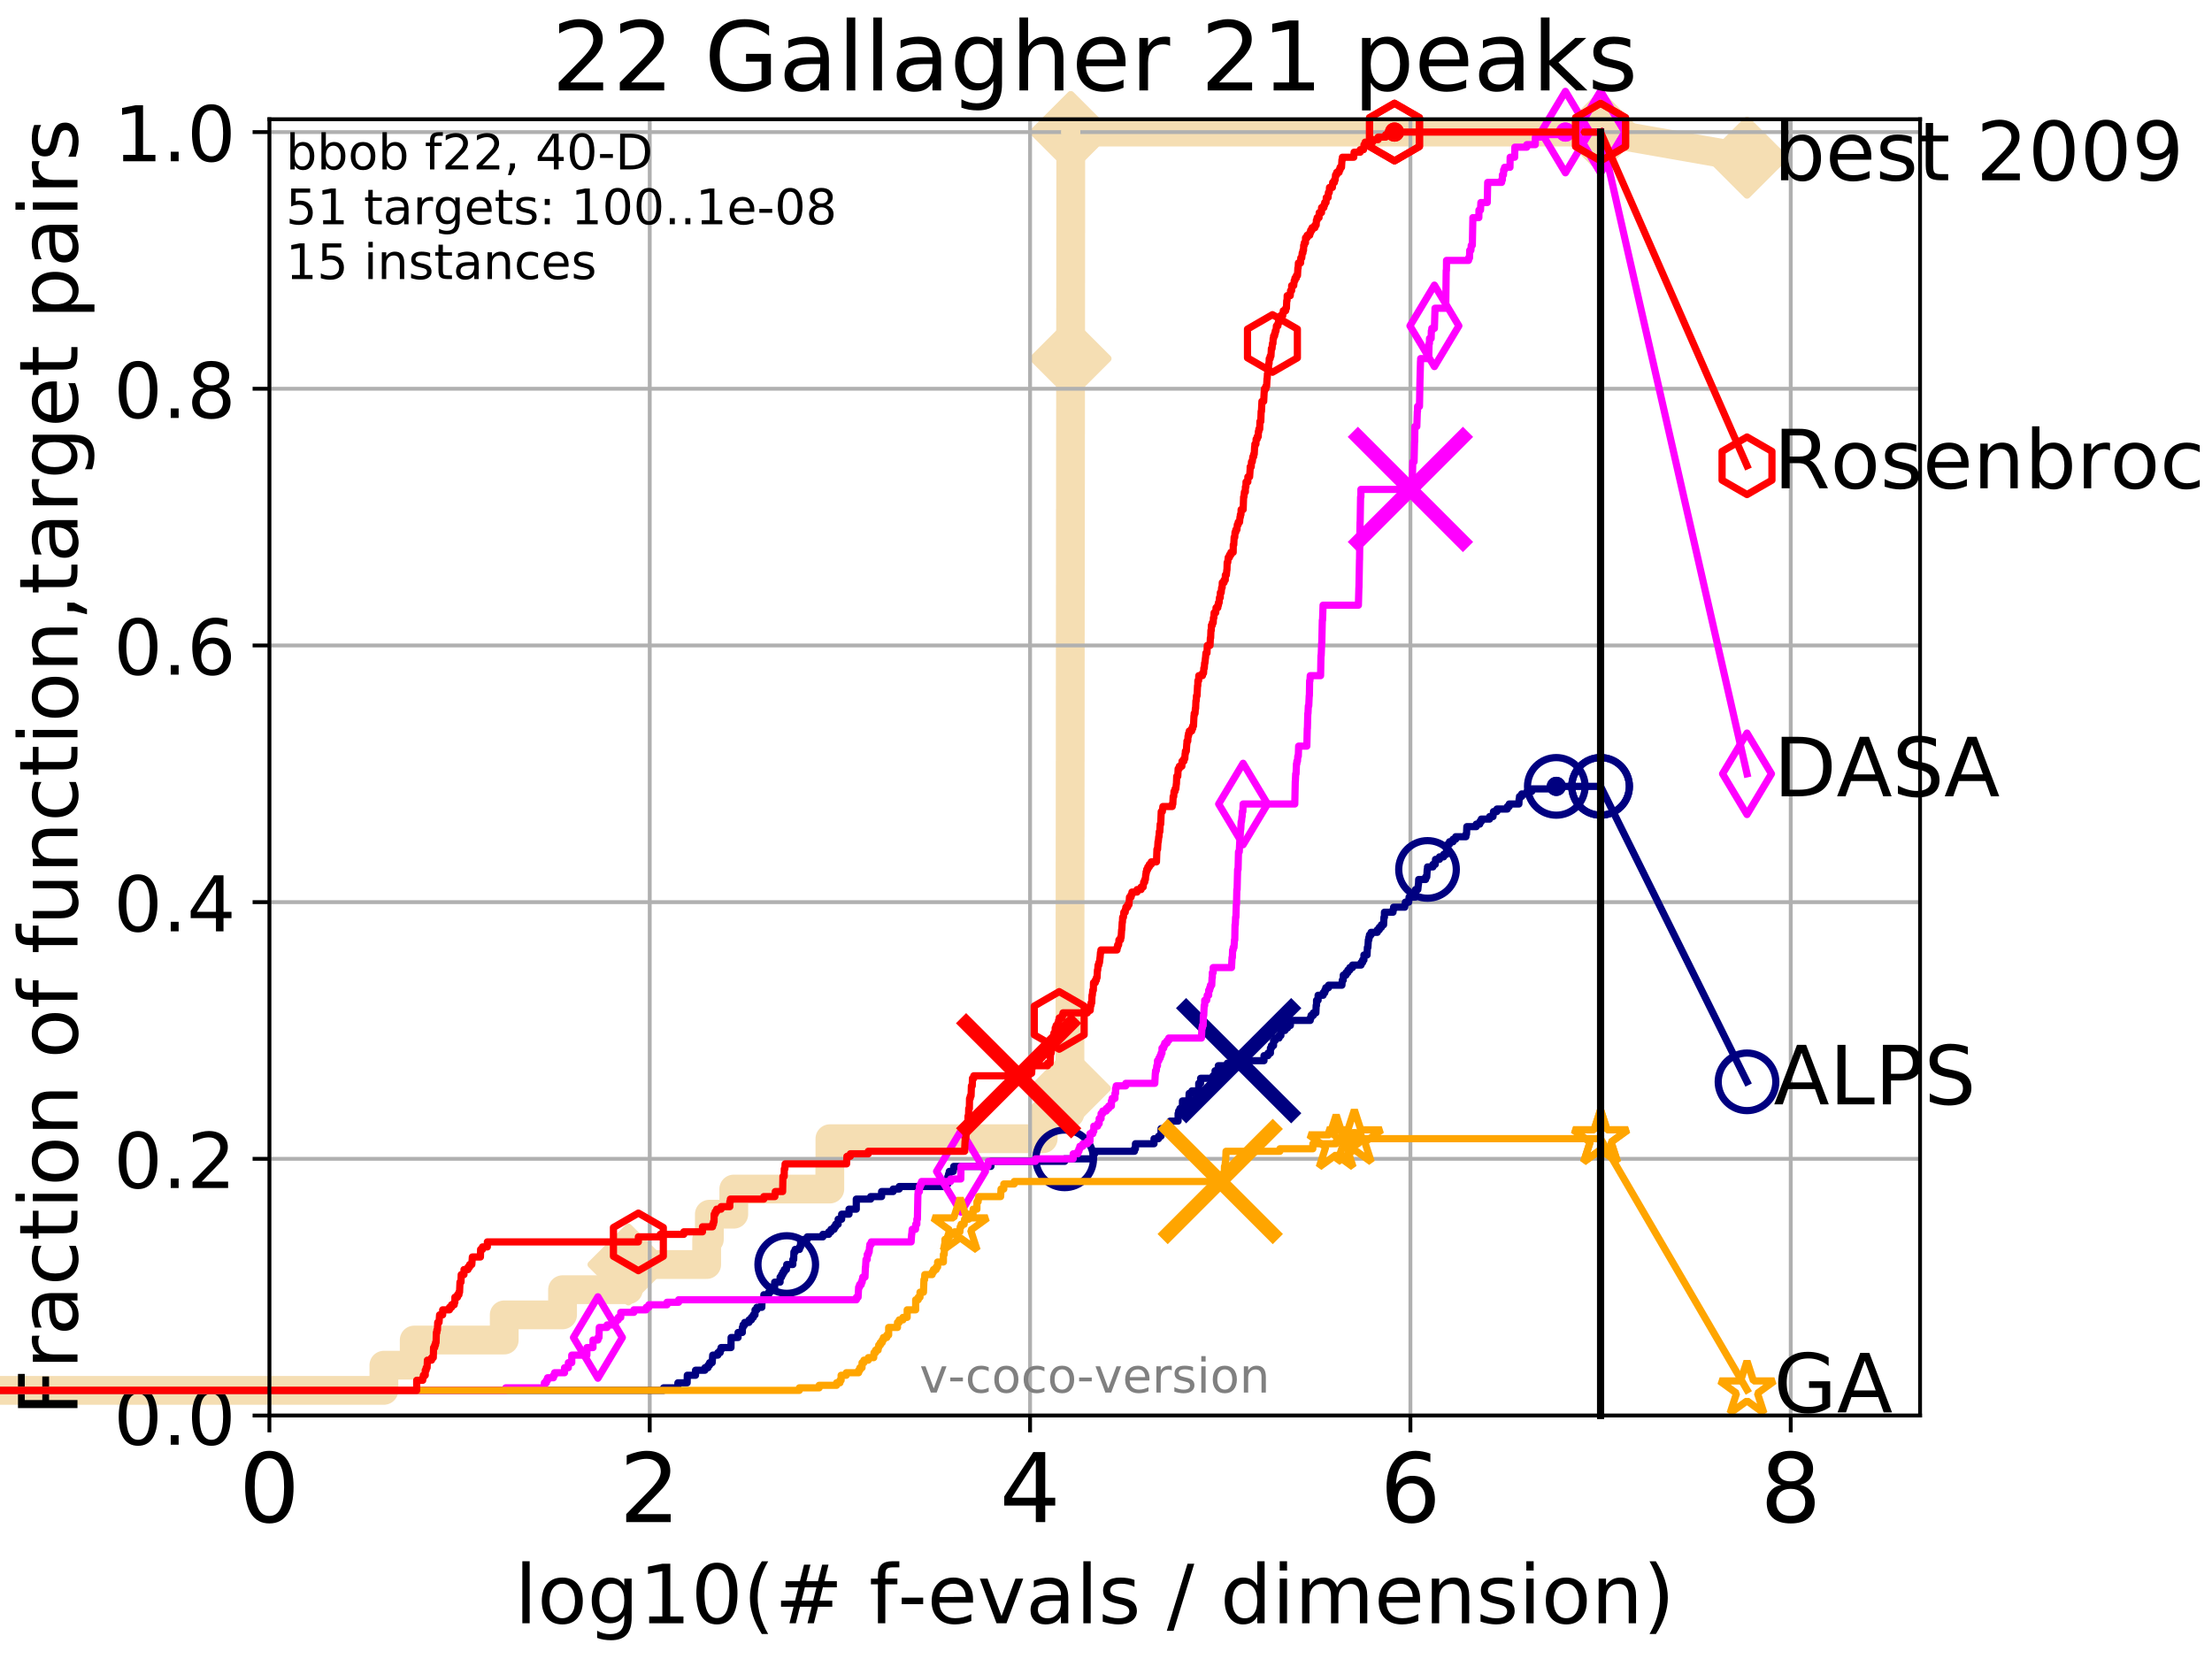 <?xml version="1.0" encoding="utf-8" standalone="no"?>
<!DOCTYPE svg PUBLIC "-//W3C//DTD SVG 1.1//EN"
  "http://www.w3.org/Graphics/SVG/1.1/DTD/svg11.dtd">
<!-- Created with matplotlib (http://matplotlib.org/) -->
<svg height="345.6pt" version="1.1" viewBox="0 0 460.8 345.6" width="460.8pt" xmlns="http://www.w3.org/2000/svg" xmlns:xlink="http://www.w3.org/1999/xlink">
 <defs>
  <style type="text/css">
*{stroke-linecap:butt;stroke-linejoin:round;}
  </style>
 </defs>
 <g id="figure_1">
  <g id="patch_1">
   <path d="M 0 345.6 
L 460.8 345.6 
L 460.8 0 
L 0 0 
z
" style="fill:#ffffff;"/>
  </g>
  <g id="axes_1">
   <g id="patch_2">
    <path d="M 56.12 294.88 
L 399.984 294.88 
L 399.984 24.84 
L 56.12 24.84 
z
" style="fill:#ffffff;"/>
   </g>
   <g id="line2d_1">
    <path d="M -1 289.638 
L 79.971 289.638 
L 79.971 284.395 
L 86.289 284.395 
L 86.289 279.153 
L 105.041 279.153 
L 105.041 273.91 
L 117.191 273.91 
L 117.191 268.668 
L 130.91 268.668 
L 130.91 263.425 
L 147.21 263.425 
L 147.21 258.183 
L 147.773 258.183 
L 147.773 252.94 
L 152.859 252.94 
L 152.859 247.698 
L 172.865 247.698 
L 172.865 242.455 
L 172.886 242.455 
L 172.886 237.213 
L 217.315 237.213 
L 217.315 231.97 
L 222.885 231.97 
L 222.885 226.728 
L 222.886 226.728 
L 222.886 221.485 
L 222.888 221.485 
L 222.888 216.243 
L 222.893 216.243 
L 222.893 211 
L 222.896 211 
L 222.896 205.758 
L 222.899 205.758 
L 222.899 200.515 
L 222.903 200.515 
L 222.903 195.273 
L 222.907 195.273 
L 222.907 190.03 
L 222.915 190.03 
L 222.915 184.788 
L 222.916 184.788 
L 222.916 179.546 
L 222.92 179.546 
L 222.92 174.303 
L 222.93 174.303 
L 222.93 169.061 
L 222.932 169.061 
L 222.932 163.818 
L 222.936 163.818 
L 222.936 158.576 
L 222.946 158.576 
L 222.946 153.333 
L 222.948 153.333 
L 222.948 148.091 
L 222.952 148.091 
L 222.952 142.848 
L 222.956 142.848 
L 222.956 137.606 
L 222.96 137.606 
L 222.96 132.363 
L 222.966 132.363 
L 222.966 127.121 
L 222.97 127.121 
L 222.97 121.878 
L 222.979 121.878 
L 222.979 116.636 
L 222.983 116.636 
L 222.983 111.393 
L 222.986 111.393 
L 222.986 106.151 
L 222.998 106.151 
L 222.998 100.908 
L 223.002 100.908 
L 223.002 95.666 
L 223.004 95.666 
L 223.004 90.423 
L 223.012 90.423 
L 223.012 85.181 
L 223.017 85.181 
L 223.017 79.938 
L 223.019 79.938 
L 223.019 74.696 
L 223.026 74.696 
L 223.026 69.453 
L 223.031 69.453 
L 223.031 64.211 
L 223.038 64.211 
L 223.038 58.969 
L 223.042 58.969 
L 223.042 53.726 
L 223.045 53.726 
L 223.045 48.484 
L 223.053 48.484 
L 223.053 43.241 
L 223.055 43.241 
L 223.055 37.999 
L 223.057 37.999 
L 223.057 32.756 
L 223.064 32.756 
L 223.064 27.514 
L 333.43 27.514 
" style="fill:none;stroke:#f5deb3;stroke-linecap:square;stroke-width:6;"/>
   </g>
   <g id="line2d_2">
    <defs>
     <path d="M -0 7.778 
L 7.778 0 
L 0 -7.778 
L -7.778 -0 
z
" id="mdbd7d606a4" style="stroke:#f5deb3;stroke-linejoin:miter;stroke-width:1.5;"/>
    </defs>
    <g>
     <use style="fill:#f5deb3;stroke:#f5deb3;stroke-linejoin:miter;stroke-width:1.5;" x="130.91" xlink:href="#mdbd7d606a4" y="263.425"/>
     <use style="fill:#f5deb3;stroke:#f5deb3;stroke-linejoin:miter;stroke-width:1.5;" x="222.886" xlink:href="#mdbd7d606a4" y="226.728"/>
     <use style="fill:#f5deb3;stroke:#f5deb3;stroke-linejoin:miter;stroke-width:1.5;" x="223.026" xlink:href="#mdbd7d606a4" y="74.696"/>
     <use style="fill:#f5deb3;stroke:#f5deb3;stroke-linejoin:miter;stroke-width:1.5;" x="223.064" xlink:href="#mdbd7d606a4" y="27.514"/>
     <use style="fill:#f5deb3;stroke:#f5deb3;stroke-linejoin:miter;stroke-width:1.5;" x="223.064" xlink:href="#mdbd7d606a4" y="27.514"/>
     <use style="fill:#f5deb3;stroke:#f5deb3;stroke-linejoin:miter;stroke-width:1.5;" x="333.43" xlink:href="#mdbd7d606a4" y="27.514"/>
    </g>
   </g>
   <g id="line2d_3">
    <path style="fill:none;stroke:#f5deb3;stroke-linecap:square;stroke-width:6;"/>
    <g/>
   </g>
   <g id="line2d_4">
    <path d="M 333.43 27.514 
L 363.934 32.861 
" style="fill:none;stroke:#f5deb3;stroke-linecap:square;stroke-width:6;"/>
    <g>
     <use style="fill:#f5deb3;stroke:#f5deb3;stroke-linejoin:miter;stroke-width:1.5;" x="333.43" xlink:href="#mdbd7d606a4" y="27.514"/>
     <use style="fill:#f5deb3;stroke:#f5deb3;stroke-linejoin:miter;stroke-width:1.5;" x="363.934" xlink:href="#mdbd7d606a4" y="32.861"/>
    </g>
   </g>
   <g id="matplotlib.axis_1">
    <g id="xtick_1">
     <g id="line2d_5">
      <path clip-path="url(#p39fe56da63)" d="M 56.12 294.88 
L 56.12 24.84 
" style="fill:none;stroke:#b0b0b0;stroke-linecap:square;stroke-width:0.8;"/>
     </g>
     <g id="line2d_6">
      <defs>
       <path d="M 0 0 
L 0 3.5 
" id="m84d222d19e" style="stroke:#000000;stroke-width:0.8;"/>
      </defs>
      <g>
       <use style="stroke:#000000;stroke-width:0.8;" x="56.12" xlink:href="#m84d222d19e" y="294.88"/>
      </g>
     </g>
     <g id="text_1">
      <!-- 0 -->
      <defs>
       <path d="M 31.781 66.406 
Q 24.172 66.406 20.328 58.906 
Q 16.5 51.422 16.5 36.375 
Q 16.5 21.391 20.328 13.891 
Q 24.172 6.391 31.781 6.391 
Q 39.453 6.391 43.281 13.891 
Q 47.125 21.391 47.125 36.375 
Q 47.125 51.422 43.281 58.906 
Q 39.453 66.406 31.781 66.406 
z
M 31.781 74.219 
Q 44.047 74.219 50.516 64.516 
Q 56.984 54.828 56.984 36.375 
Q 56.984 17.969 50.516 8.266 
Q 44.047 -1.422 31.781 -1.422 
Q 19.531 -1.422 13.062 8.266 
Q 6.594 17.969 6.594 36.375 
Q 6.594 54.828 13.062 64.516 
Q 19.531 74.219 31.781 74.219 
z
" id="DejaVuSans-30"/>
      </defs>
      <g transform="translate(49.758 317.077)scale(0.2 -0.2)">
       <use xlink:href="#DejaVuSans-30"/>
      </g>
     </g>
    </g>
    <g id="xtick_2">
     <g id="line2d_7">
      <path clip-path="url(#p39fe56da63)" d="M 135.351 294.88 
L 135.351 24.84 
" style="fill:none;stroke:#b0b0b0;stroke-linecap:square;stroke-width:0.8;"/>
     </g>
     <g id="line2d_8">
      <g>
       <use style="stroke:#000000;stroke-width:0.8;" x="135.351" xlink:href="#m84d222d19e" y="294.88"/>
      </g>
     </g>
     <g id="text_2">
      <!-- 2 -->
      <defs>
       <path d="M 19.188 8.297 
L 53.609 8.297 
L 53.609 0 
L 7.328 0 
L 7.328 8.297 
Q 12.938 14.109 22.625 23.891 
Q 32.328 33.688 34.812 36.531 
Q 39.547 41.844 41.422 45.531 
Q 43.312 49.219 43.312 52.781 
Q 43.312 58.594 39.234 62.25 
Q 35.156 65.922 28.609 65.922 
Q 23.969 65.922 18.812 64.312 
Q 13.672 62.703 7.812 59.422 
L 7.812 69.391 
Q 13.766 71.781 18.938 73 
Q 24.125 74.219 28.422 74.219 
Q 39.75 74.219 46.484 68.547 
Q 53.219 62.891 53.219 53.422 
Q 53.219 48.922 51.531 44.891 
Q 49.859 40.875 45.406 35.406 
Q 44.188 33.984 37.641 27.219 
Q 31.109 20.453 19.188 8.297 
z
" id="DejaVuSans-32"/>
      </defs>
      <g transform="translate(128.989 317.077)scale(0.2 -0.2)">
       <use xlink:href="#DejaVuSans-32"/>
      </g>
     </g>
    </g>
    <g id="xtick_3">
     <g id="line2d_9">
      <path clip-path="url(#p39fe56da63)" d="M 214.583 294.88 
L 214.583 24.84 
" style="fill:none;stroke:#b0b0b0;stroke-linecap:square;stroke-width:0.8;"/>
     </g>
     <g id="line2d_10">
      <g>
       <use style="stroke:#000000;stroke-width:0.8;" x="214.583" xlink:href="#m84d222d19e" y="294.88"/>
      </g>
     </g>
     <g id="text_3">
      <!-- 4 -->
      <defs>
       <path d="M 37.797 64.312 
L 12.891 25.391 
L 37.797 25.391 
z
M 35.203 72.906 
L 47.609 72.906 
L 47.609 25.391 
L 58.016 25.391 
L 58.016 17.188 
L 47.609 17.188 
L 47.609 0 
L 37.797 0 
L 37.797 17.188 
L 4.891 17.188 
L 4.891 26.703 
z
" id="DejaVuSans-34"/>
      </defs>
      <g transform="translate(208.22 317.077)scale(0.2 -0.2)">
       <use xlink:href="#DejaVuSans-34"/>
      </g>
     </g>
    </g>
    <g id="xtick_4">
     <g id="line2d_11">
      <path clip-path="url(#p39fe56da63)" d="M 293.814 294.88 
L 293.814 24.84 
" style="fill:none;stroke:#b0b0b0;stroke-linecap:square;stroke-width:0.8;"/>
     </g>
     <g id="line2d_12">
      <g>
       <use style="stroke:#000000;stroke-width:0.8;" x="293.814" xlink:href="#m84d222d19e" y="294.88"/>
      </g>
     </g>
     <g id="text_4">
      <!-- 6 -->
      <defs>
       <path d="M 33.016 40.375 
Q 26.375 40.375 22.484 35.828 
Q 18.609 31.297 18.609 23.391 
Q 18.609 15.531 22.484 10.953 
Q 26.375 6.391 33.016 6.391 
Q 39.656 6.391 43.531 10.953 
Q 47.406 15.531 47.406 23.391 
Q 47.406 31.297 43.531 35.828 
Q 39.656 40.375 33.016 40.375 
z
M 52.594 71.297 
L 52.594 62.312 
Q 48.875 64.062 45.094 64.984 
Q 41.312 65.922 37.594 65.922 
Q 27.828 65.922 22.672 59.328 
Q 17.531 52.734 16.797 39.406 
Q 19.672 43.656 24.016 45.922 
Q 28.375 48.188 33.594 48.188 
Q 44.578 48.188 50.953 41.516 
Q 57.328 34.859 57.328 23.391 
Q 57.328 12.156 50.688 5.359 
Q 44.047 -1.422 33.016 -1.422 
Q 20.359 -1.422 13.672 8.266 
Q 6.984 17.969 6.984 36.375 
Q 6.984 53.656 15.188 63.938 
Q 23.391 74.219 37.203 74.219 
Q 40.922 74.219 44.703 73.484 
Q 48.484 72.75 52.594 71.297 
z
" id="DejaVuSans-36"/>
      </defs>
      <g transform="translate(287.452 317.077)scale(0.2 -0.2)">
       <use xlink:href="#DejaVuSans-36"/>
      </g>
     </g>
    </g>
    <g id="xtick_5">
     <g id="line2d_13">
      <path clip-path="url(#p39fe56da63)" d="M 373.045 294.88 
L 373.045 24.84 
" style="fill:none;stroke:#b0b0b0;stroke-linecap:square;stroke-width:0.8;"/>
     </g>
     <g id="line2d_14">
      <g>
       <use style="stroke:#000000;stroke-width:0.8;" x="373.045" xlink:href="#m84d222d19e" y="294.88"/>
      </g>
     </g>
     <g id="text_5">
      <!-- 8 -->
      <defs>
       <path d="M 31.781 34.625 
Q 24.75 34.625 20.719 30.859 
Q 16.703 27.094 16.703 20.516 
Q 16.703 13.922 20.719 10.156 
Q 24.75 6.391 31.781 6.391 
Q 38.812 6.391 42.859 10.172 
Q 46.922 13.969 46.922 20.516 
Q 46.922 27.094 42.891 30.859 
Q 38.875 34.625 31.781 34.625 
z
M 21.922 38.812 
Q 15.578 40.375 12.031 44.719 
Q 8.5 49.078 8.5 55.328 
Q 8.5 64.062 14.719 69.141 
Q 20.953 74.219 31.781 74.219 
Q 42.672 74.219 48.875 69.141 
Q 55.078 64.062 55.078 55.328 
Q 55.078 49.078 51.531 44.719 
Q 48 40.375 41.703 38.812 
Q 48.828 37.156 52.797 32.312 
Q 56.781 27.484 56.781 20.516 
Q 56.781 9.906 50.312 4.234 
Q 43.844 -1.422 31.781 -1.422 
Q 19.734 -1.422 13.25 4.234 
Q 6.781 9.906 6.781 20.516 
Q 6.781 27.484 10.781 32.312 
Q 14.797 37.156 21.922 38.812 
z
M 18.312 54.391 
Q 18.312 48.734 21.844 45.562 
Q 25.391 42.391 31.781 42.391 
Q 38.141 42.391 41.719 45.562 
Q 45.312 48.734 45.312 54.391 
Q 45.312 60.062 41.719 63.234 
Q 38.141 66.406 31.781 66.406 
Q 25.391 66.406 21.844 63.234 
Q 18.312 60.062 18.312 54.391 
z
" id="DejaVuSans-38"/>
      </defs>
      <g transform="translate(366.683 317.077)scale(0.2 -0.2)">
       <use xlink:href="#DejaVuSans-38"/>
      </g>
     </g>
    </g>
    <g id="text_6">
     <!-- log10(# f-evals / dimension) -->
     <defs>
      <path d="M 9.422 75.984 
L 18.406 75.984 
L 18.406 0 
L 9.422 0 
z
" id="DejaVuSans-6c"/>
      <path d="M 30.609 48.391 
Q 23.391 48.391 19.188 42.75 
Q 14.984 37.109 14.984 27.297 
Q 14.984 17.484 19.156 11.844 
Q 23.344 6.203 30.609 6.203 
Q 37.797 6.203 41.984 11.859 
Q 46.188 17.531 46.188 27.297 
Q 46.188 37.016 41.984 42.703 
Q 37.797 48.391 30.609 48.391 
z
M 30.609 56 
Q 42.328 56 49.016 48.375 
Q 55.719 40.766 55.719 27.297 
Q 55.719 13.875 49.016 6.219 
Q 42.328 -1.422 30.609 -1.422 
Q 18.844 -1.422 12.172 6.219 
Q 5.516 13.875 5.516 27.297 
Q 5.516 40.766 12.172 48.375 
Q 18.844 56 30.609 56 
z
" id="DejaVuSans-6f"/>
      <path d="M 45.406 27.984 
Q 45.406 37.75 41.375 43.109 
Q 37.359 48.484 30.078 48.484 
Q 22.859 48.484 18.828 43.109 
Q 14.797 37.75 14.797 27.984 
Q 14.797 18.266 18.828 12.891 
Q 22.859 7.516 30.078 7.516 
Q 37.359 7.516 41.375 12.891 
Q 45.406 18.266 45.406 27.984 
z
M 54.391 6.781 
Q 54.391 -7.172 48.188 -13.984 
Q 42 -20.797 29.203 -20.797 
Q 24.469 -20.797 20.266 -20.094 
Q 16.062 -19.391 12.109 -17.922 
L 12.109 -9.188 
Q 16.062 -11.328 19.922 -12.344 
Q 23.781 -13.375 27.781 -13.375 
Q 36.625 -13.375 41.016 -8.766 
Q 45.406 -4.156 45.406 5.172 
L 45.406 9.625 
Q 42.625 4.781 38.281 2.391 
Q 33.938 0 27.875 0 
Q 17.828 0 11.672 7.656 
Q 5.516 15.328 5.516 27.984 
Q 5.516 40.672 11.672 48.328 
Q 17.828 56 27.875 56 
Q 33.938 56 38.281 53.609 
Q 42.625 51.219 45.406 46.391 
L 45.406 54.688 
L 54.391 54.688 
z
" id="DejaVuSans-67"/>
      <path d="M 12.406 8.297 
L 28.516 8.297 
L 28.516 63.922 
L 10.984 60.406 
L 10.984 69.391 
L 28.422 72.906 
L 38.281 72.906 
L 38.281 8.297 
L 54.391 8.297 
L 54.391 0 
L 12.406 0 
z
" id="DejaVuSans-31"/>
      <path d="M 31 75.875 
Q 24.469 64.656 21.281 53.656 
Q 18.109 42.672 18.109 31.391 
Q 18.109 20.125 21.312 9.062 
Q 24.516 -2 31 -13.188 
L 23.188 -13.188 
Q 15.875 -1.703 12.234 9.375 
Q 8.594 20.453 8.594 31.391 
Q 8.594 42.281 12.203 53.312 
Q 15.828 64.359 23.188 75.875 
z
" id="DejaVuSans-28"/>
      <path d="M 51.125 44 
L 36.922 44 
L 32.812 27.688 
L 47.125 27.688 
z
M 43.797 71.781 
L 38.719 51.516 
L 52.984 51.516 
L 58.109 71.781 
L 65.922 71.781 
L 60.891 51.516 
L 76.125 51.516 
L 76.125 44 
L 58.984 44 
L 54.984 27.688 
L 70.516 27.688 
L 70.516 20.219 
L 53.078 20.219 
L 48 0 
L 40.188 0 
L 45.219 20.219 
L 30.906 20.219 
L 25.875 0 
L 18.016 0 
L 23.094 20.219 
L 7.719 20.219 
L 7.719 27.688 
L 24.906 27.688 
L 29 44 
L 13.281 44 
L 13.281 51.516 
L 30.906 51.516 
L 35.891 71.781 
z
" id="DejaVuSans-23"/>
      <path id="DejaVuSans-20"/>
      <path d="M 37.109 75.984 
L 37.109 68.5 
L 28.516 68.5 
Q 23.688 68.5 21.797 66.547 
Q 19.922 64.594 19.922 59.516 
L 19.922 54.688 
L 34.719 54.688 
L 34.719 47.703 
L 19.922 47.703 
L 19.922 0 
L 10.891 0 
L 10.891 47.703 
L 2.297 47.703 
L 2.297 54.688 
L 10.891 54.688 
L 10.891 58.5 
Q 10.891 67.625 15.141 71.797 
Q 19.391 75.984 28.609 75.984 
z
" id="DejaVuSans-66"/>
      <path d="M 4.891 31.391 
L 31.203 31.391 
L 31.203 23.391 
L 4.891 23.391 
z
" id="DejaVuSans-2d"/>
      <path d="M 56.203 29.594 
L 56.203 25.203 
L 14.891 25.203 
Q 15.484 15.922 20.484 11.062 
Q 25.484 6.203 34.422 6.203 
Q 39.594 6.203 44.453 7.469 
Q 49.312 8.734 54.109 11.281 
L 54.109 2.781 
Q 49.266 0.734 44.188 -0.344 
Q 39.109 -1.422 33.891 -1.422 
Q 20.797 -1.422 13.156 6.188 
Q 5.516 13.812 5.516 26.812 
Q 5.516 40.234 12.766 48.109 
Q 20.016 56 32.328 56 
Q 43.359 56 49.781 48.891 
Q 56.203 41.797 56.203 29.594 
z
M 47.219 32.234 
Q 47.125 39.594 43.094 43.984 
Q 39.062 48.391 32.422 48.391 
Q 24.906 48.391 20.391 44.141 
Q 15.875 39.891 15.188 32.172 
z
" id="DejaVuSans-65"/>
      <path d="M 2.984 54.688 
L 12.5 54.688 
L 29.594 8.797 
L 46.688 54.688 
L 56.203 54.688 
L 35.688 0 
L 23.484 0 
z
" id="DejaVuSans-76"/>
      <path d="M 34.281 27.484 
Q 23.391 27.484 19.188 25 
Q 14.984 22.516 14.984 16.5 
Q 14.984 11.719 18.141 8.906 
Q 21.297 6.109 26.703 6.109 
Q 34.188 6.109 38.703 11.406 
Q 43.219 16.703 43.219 25.484 
L 43.219 27.484 
z
M 52.203 31.203 
L 52.203 0 
L 43.219 0 
L 43.219 8.297 
Q 40.141 3.328 35.547 0.953 
Q 30.953 -1.422 24.312 -1.422 
Q 15.922 -1.422 10.953 3.297 
Q 6 8.016 6 15.922 
Q 6 25.141 12.172 29.828 
Q 18.359 34.516 30.609 34.516 
L 43.219 34.516 
L 43.219 35.406 
Q 43.219 41.609 39.141 45 
Q 35.062 48.391 27.688 48.391 
Q 23 48.391 18.547 47.266 
Q 14.109 46.141 10.016 43.891 
L 10.016 52.203 
Q 14.938 54.109 19.578 55.047 
Q 24.219 56 28.609 56 
Q 40.484 56 46.344 49.844 
Q 52.203 43.703 52.203 31.203 
z
" id="DejaVuSans-61"/>
      <path d="M 44.281 53.078 
L 44.281 44.578 
Q 40.484 46.531 36.375 47.5 
Q 32.281 48.484 27.875 48.484 
Q 21.188 48.484 17.844 46.438 
Q 14.5 44.391 14.5 40.281 
Q 14.5 37.156 16.891 35.375 
Q 19.281 33.594 26.516 31.984 
L 29.594 31.297 
Q 39.156 29.25 43.188 25.516 
Q 47.219 21.781 47.219 15.094 
Q 47.219 7.469 41.188 3.016 
Q 35.156 -1.422 24.609 -1.422 
Q 20.219 -1.422 15.453 -0.562 
Q 10.688 0.297 5.422 2 
L 5.422 11.281 
Q 10.406 8.688 15.234 7.391 
Q 20.062 6.109 24.812 6.109 
Q 31.156 6.109 34.562 8.281 
Q 37.984 10.453 37.984 14.406 
Q 37.984 18.062 35.516 20.016 
Q 33.062 21.969 24.703 23.781 
L 21.578 24.516 
Q 13.234 26.266 9.516 29.906 
Q 5.812 33.547 5.812 39.891 
Q 5.812 47.609 11.281 51.797 
Q 16.75 56 26.812 56 
Q 31.781 56 36.172 55.266 
Q 40.578 54.547 44.281 53.078 
z
" id="DejaVuSans-73"/>
      <path d="M 25.391 72.906 
L 33.688 72.906 
L 8.297 -9.281 
L 0 -9.281 
z
" id="DejaVuSans-2f"/>
      <path d="M 45.406 46.391 
L 45.406 75.984 
L 54.391 75.984 
L 54.391 0 
L 45.406 0 
L 45.406 8.203 
Q 42.578 3.328 38.25 0.953 
Q 33.938 -1.422 27.875 -1.422 
Q 17.969 -1.422 11.734 6.484 
Q 5.516 14.406 5.516 27.297 
Q 5.516 40.188 11.734 48.094 
Q 17.969 56 27.875 56 
Q 33.938 56 38.25 53.625 
Q 42.578 51.266 45.406 46.391 
z
M 14.797 27.297 
Q 14.797 17.391 18.875 11.75 
Q 22.953 6.109 30.078 6.109 
Q 37.203 6.109 41.297 11.75 
Q 45.406 17.391 45.406 27.297 
Q 45.406 37.203 41.297 42.844 
Q 37.203 48.484 30.078 48.484 
Q 22.953 48.484 18.875 42.844 
Q 14.797 37.203 14.797 27.297 
z
" id="DejaVuSans-64"/>
      <path d="M 9.422 54.688 
L 18.406 54.688 
L 18.406 0 
L 9.422 0 
z
M 9.422 75.984 
L 18.406 75.984 
L 18.406 64.594 
L 9.422 64.594 
z
" id="DejaVuSans-69"/>
      <path d="M 52 44.188 
Q 55.375 50.25 60.062 53.125 
Q 64.75 56 71.094 56 
Q 79.641 56 84.281 50.016 
Q 88.922 44.047 88.922 33.016 
L 88.922 0 
L 79.891 0 
L 79.891 32.719 
Q 79.891 40.578 77.094 44.375 
Q 74.312 48.188 68.609 48.188 
Q 61.625 48.188 57.562 43.547 
Q 53.516 38.922 53.516 30.906 
L 53.516 0 
L 44.484 0 
L 44.484 32.719 
Q 44.484 40.625 41.703 44.406 
Q 38.922 48.188 33.109 48.188 
Q 26.219 48.188 22.156 43.531 
Q 18.109 38.875 18.109 30.906 
L 18.109 0 
L 9.078 0 
L 9.078 54.688 
L 18.109 54.688 
L 18.109 46.188 
Q 21.188 51.219 25.484 53.609 
Q 29.781 56 35.688 56 
Q 41.656 56 45.828 52.969 
Q 50 49.953 52 44.188 
z
" id="DejaVuSans-6d"/>
      <path d="M 54.891 33.016 
L 54.891 0 
L 45.906 0 
L 45.906 32.719 
Q 45.906 40.484 42.875 44.328 
Q 39.844 48.188 33.797 48.188 
Q 26.516 48.188 22.312 43.547 
Q 18.109 38.922 18.109 30.906 
L 18.109 0 
L 9.078 0 
L 9.078 54.688 
L 18.109 54.688 
L 18.109 46.188 
Q 21.344 51.125 25.703 53.562 
Q 30.078 56 35.797 56 
Q 45.219 56 50.047 50.172 
Q 54.891 44.344 54.891 33.016 
z
" id="DejaVuSans-6e"/>
      <path d="M 8.016 75.875 
L 15.828 75.875 
Q 23.141 64.359 26.781 53.312 
Q 30.422 42.281 30.422 31.391 
Q 30.422 20.453 26.781 9.375 
Q 23.141 -1.703 15.828 -13.188 
L 8.016 -13.188 
Q 14.5 -2 17.703 9.062 
Q 20.906 20.125 20.906 31.391 
Q 20.906 42.672 17.703 53.656 
Q 14.5 64.656 8.016 75.875 
z
" id="DejaVuSans-29"/>
     </defs>
     <g transform="translate(107.211 338.154)scale(0.17 -0.17)">
      <use xlink:href="#DejaVuSans-6c"/>
      <use x="27.783" xlink:href="#DejaVuSans-6f"/>
      <use x="88.965" xlink:href="#DejaVuSans-67"/>
      <use x="152.441" xlink:href="#DejaVuSans-31"/>
      <use x="216.064" xlink:href="#DejaVuSans-30"/>
      <use x="279.688" xlink:href="#DejaVuSans-28"/>
      <use x="318.701" xlink:href="#DejaVuSans-23"/>
      <use x="402.49" xlink:href="#DejaVuSans-20"/>
      <use x="434.277" xlink:href="#DejaVuSans-66"/>
      <use x="469.404" xlink:href="#DejaVuSans-2d"/>
      <use x="505.488" xlink:href="#DejaVuSans-65"/>
      <use x="567.012" xlink:href="#DejaVuSans-76"/>
      <use x="626.191" xlink:href="#DejaVuSans-61"/>
      <use x="687.471" xlink:href="#DejaVuSans-6c"/>
      <use x="715.254" xlink:href="#DejaVuSans-73"/>
      <use x="767.354" xlink:href="#DejaVuSans-20"/>
      <use x="799.141" xlink:href="#DejaVuSans-2f"/>
      <use x="832.832" xlink:href="#DejaVuSans-20"/>
      <use x="864.619" xlink:href="#DejaVuSans-64"/>
      <use x="928.096" xlink:href="#DejaVuSans-69"/>
      <use x="955.879" xlink:href="#DejaVuSans-6d"/>
      <use x="1053.291" xlink:href="#DejaVuSans-65"/>
      <use x="1114.814" xlink:href="#DejaVuSans-6e"/>
      <use x="1178.193" xlink:href="#DejaVuSans-73"/>
      <use x="1230.293" xlink:href="#DejaVuSans-69"/>
      <use x="1258.076" xlink:href="#DejaVuSans-6f"/>
      <use x="1319.258" xlink:href="#DejaVuSans-6e"/>
      <use x="1382.637" xlink:href="#DejaVuSans-29"/>
     </g>
    </g>
   </g>
   <g id="matplotlib.axis_2">
    <g id="ytick_1">
     <g id="line2d_15">
      <path clip-path="url(#p39fe56da63)" d="M 56.12 294.88 
L 399.984 294.88 
" style="fill:none;stroke:#b0b0b0;stroke-linecap:square;stroke-width:0.8;"/>
     </g>
     <g id="line2d_16">
      <defs>
       <path d="M 0 0 
L -3.5 0 
" id="m4aaa9cd17a" style="stroke:#000000;stroke-width:0.8;"/>
      </defs>
      <g>
       <use style="stroke:#000000;stroke-width:0.8;" x="56.12" xlink:href="#m4aaa9cd17a" y="294.88"/>
      </g>
     </g>
     <g id="text_7">
      <!-- 0.0 -->
      <defs>
       <path d="M 10.688 12.406 
L 21 12.406 
L 21 0 
L 10.688 0 
z
" id="DejaVuSans-2e"/>
      </defs>
      <g transform="translate(23.675 300.959)scale(0.16 -0.16)">
       <use xlink:href="#DejaVuSans-30"/>
       <use x="63.623" xlink:href="#DejaVuSans-2e"/>
       <use x="95.41" xlink:href="#DejaVuSans-30"/>
      </g>
     </g>
    </g>
    <g id="ytick_2">
     <g id="line2d_17">
      <path clip-path="url(#p39fe56da63)" d="M 56.12 241.407 
L 399.984 241.407 
" style="fill:none;stroke:#b0b0b0;stroke-linecap:square;stroke-width:0.8;"/>
     </g>
     <g id="line2d_18">
      <g>
       <use style="stroke:#000000;stroke-width:0.8;" x="56.12" xlink:href="#m4aaa9cd17a" y="241.407"/>
      </g>
     </g>
     <g id="text_8">
      <!-- 0.2 -->
      <g transform="translate(23.675 247.485)scale(0.16 -0.16)">
       <use xlink:href="#DejaVuSans-30"/>
       <use x="63.623" xlink:href="#DejaVuSans-2e"/>
       <use x="95.41" xlink:href="#DejaVuSans-32"/>
      </g>
     </g>
    </g>
    <g id="ytick_3">
     <g id="line2d_19">
      <path clip-path="url(#p39fe56da63)" d="M 56.12 187.933 
L 399.984 187.933 
" style="fill:none;stroke:#b0b0b0;stroke-linecap:square;stroke-width:0.8;"/>
     </g>
     <g id="line2d_20">
      <g>
       <use style="stroke:#000000;stroke-width:0.8;" x="56.12" xlink:href="#m4aaa9cd17a" y="187.933"/>
      </g>
     </g>
     <g id="text_9">
      <!-- 0.4 -->
      <g transform="translate(23.675 194.012)scale(0.16 -0.16)">
       <use xlink:href="#DejaVuSans-30"/>
       <use x="63.623" xlink:href="#DejaVuSans-2e"/>
       <use x="95.41" xlink:href="#DejaVuSans-34"/>
      </g>
     </g>
    </g>
    <g id="ytick_4">
     <g id="line2d_21">
      <path clip-path="url(#p39fe56da63)" d="M 56.12 134.46 
L 399.984 134.46 
" style="fill:none;stroke:#b0b0b0;stroke-linecap:square;stroke-width:0.8;"/>
     </g>
     <g id="line2d_22">
      <g>
       <use style="stroke:#000000;stroke-width:0.8;" x="56.12" xlink:href="#m4aaa9cd17a" y="134.46"/>
      </g>
     </g>
     <g id="text_10">
      <!-- 0.6 -->
      <g transform="translate(23.675 140.539)scale(0.16 -0.16)">
       <use xlink:href="#DejaVuSans-30"/>
       <use x="63.623" xlink:href="#DejaVuSans-2e"/>
       <use x="95.41" xlink:href="#DejaVuSans-36"/>
      </g>
     </g>
    </g>
    <g id="ytick_5">
     <g id="line2d_23">
      <path clip-path="url(#p39fe56da63)" d="M 56.12 80.987 
L 399.984 80.987 
" style="fill:none;stroke:#b0b0b0;stroke-linecap:square;stroke-width:0.8;"/>
     </g>
     <g id="line2d_24">
      <g>
       <use style="stroke:#000000;stroke-width:0.8;" x="56.12" xlink:href="#m4aaa9cd17a" y="80.987"/>
      </g>
     </g>
     <g id="text_11">
      <!-- 0.8 -->
      <g transform="translate(23.675 87.066)scale(0.16 -0.16)">
       <use xlink:href="#DejaVuSans-30"/>
       <use x="63.623" xlink:href="#DejaVuSans-2e"/>
       <use x="95.41" xlink:href="#DejaVuSans-38"/>
      </g>
     </g>
    </g>
    <g id="ytick_6">
     <g id="line2d_25">
      <path clip-path="url(#p39fe56da63)" d="M 56.12 27.514 
L 399.984 27.514 
" style="fill:none;stroke:#b0b0b0;stroke-linecap:square;stroke-width:0.8;"/>
     </g>
     <g id="line2d_26">
      <g>
       <use style="stroke:#000000;stroke-width:0.8;" x="56.12" xlink:href="#m4aaa9cd17a" y="27.514"/>
      </g>
     </g>
     <g id="text_12">
      <!-- 1.0 -->
      <g transform="translate(23.675 33.592)scale(0.16 -0.16)">
       <use xlink:href="#DejaVuSans-31"/>
       <use x="63.623" xlink:href="#DejaVuSans-2e"/>
       <use x="95.41" xlink:href="#DejaVuSans-30"/>
      </g>
     </g>
    </g>
    <g id="text_13">
     <!-- Fraction of function,target pairs -->
     <defs>
      <path d="M 9.812 72.906 
L 51.703 72.906 
L 51.703 64.594 
L 19.672 64.594 
L 19.672 43.109 
L 48.578 43.109 
L 48.578 34.812 
L 19.672 34.812 
L 19.672 0 
L 9.812 0 
z
" id="DejaVuSans-46"/>
      <path d="M 41.109 46.297 
Q 39.594 47.172 37.812 47.578 
Q 36.031 48 33.891 48 
Q 26.266 48 22.188 43.047 
Q 18.109 38.094 18.109 28.812 
L 18.109 0 
L 9.078 0 
L 9.078 54.688 
L 18.109 54.688 
L 18.109 46.188 
Q 20.953 51.172 25.484 53.578 
Q 30.031 56 36.531 56 
Q 37.453 56 38.578 55.875 
Q 39.703 55.766 41.062 55.516 
z
" id="DejaVuSans-72"/>
      <path d="M 48.781 52.594 
L 48.781 44.188 
Q 44.969 46.297 41.141 47.344 
Q 37.312 48.391 33.406 48.391 
Q 24.656 48.391 19.812 42.844 
Q 14.984 37.312 14.984 27.297 
Q 14.984 17.281 19.812 11.734 
Q 24.656 6.203 33.406 6.203 
Q 37.312 6.203 41.141 7.25 
Q 44.969 8.297 48.781 10.406 
L 48.781 2.094 
Q 45.016 0.344 40.984 -0.531 
Q 36.969 -1.422 32.422 -1.422 
Q 20.062 -1.422 12.781 6.344 
Q 5.516 14.109 5.516 27.297 
Q 5.516 40.672 12.859 48.328 
Q 20.219 56 33.016 56 
Q 37.156 56 41.109 55.141 
Q 45.062 54.297 48.781 52.594 
z
" id="DejaVuSans-63"/>
      <path d="M 18.312 70.219 
L 18.312 54.688 
L 36.812 54.688 
L 36.812 47.703 
L 18.312 47.703 
L 18.312 18.016 
Q 18.312 11.328 20.141 9.422 
Q 21.969 7.516 27.594 7.516 
L 36.812 7.516 
L 36.812 0 
L 27.594 0 
Q 17.188 0 13.234 3.875 
Q 9.281 7.766 9.281 18.016 
L 9.281 47.703 
L 2.688 47.703 
L 2.688 54.688 
L 9.281 54.688 
L 9.281 70.219 
z
" id="DejaVuSans-74"/>
      <path d="M 8.5 21.578 
L 8.5 54.688 
L 17.484 54.688 
L 17.484 21.922 
Q 17.484 14.156 20.5 10.266 
Q 23.531 6.391 29.594 6.391 
Q 36.859 6.391 41.078 11.031 
Q 45.312 15.672 45.312 23.688 
L 45.312 54.688 
L 54.297 54.688 
L 54.297 0 
L 45.312 0 
L 45.312 8.406 
Q 42.047 3.422 37.719 1 
Q 33.406 -1.422 27.688 -1.422 
Q 18.266 -1.422 13.375 4.438 
Q 8.5 10.297 8.5 21.578 
z
M 31.109 56 
z
" id="DejaVuSans-75"/>
      <path d="M 11.719 12.406 
L 22.016 12.406 
L 22.016 4 
L 14.016 -11.625 
L 7.719 -11.625 
L 11.719 4 
z
" id="DejaVuSans-2c"/>
      <path d="M 18.109 8.203 
L 18.109 -20.797 
L 9.078 -20.797 
L 9.078 54.688 
L 18.109 54.688 
L 18.109 46.391 
Q 20.953 51.266 25.266 53.625 
Q 29.594 56 35.594 56 
Q 45.562 56 51.781 48.094 
Q 58.016 40.188 58.016 27.297 
Q 58.016 14.406 51.781 6.484 
Q 45.562 -1.422 35.594 -1.422 
Q 29.594 -1.422 25.266 0.953 
Q 20.953 3.328 18.109 8.203 
z
M 48.688 27.297 
Q 48.688 37.203 44.609 42.844 
Q 40.531 48.484 33.406 48.484 
Q 26.266 48.484 22.188 42.844 
Q 18.109 37.203 18.109 27.297 
Q 18.109 17.391 22.188 11.75 
Q 26.266 6.109 33.406 6.109 
Q 40.531 6.109 44.609 11.75 
Q 48.688 17.391 48.688 27.297 
z
" id="DejaVuSans-70"/>
     </defs>
     <g transform="translate(16.14 294.999)rotate(-90)scale(0.17 -0.17)">
      <use xlink:href="#DejaVuSans-46"/>
      <use x="57.41" xlink:href="#DejaVuSans-72"/>
      <use x="98.523" xlink:href="#DejaVuSans-61"/>
      <use x="159.803" xlink:href="#DejaVuSans-63"/>
      <use x="214.783" xlink:href="#DejaVuSans-74"/>
      <use x="253.992" xlink:href="#DejaVuSans-69"/>
      <use x="281.775" xlink:href="#DejaVuSans-6f"/>
      <use x="342.957" xlink:href="#DejaVuSans-6e"/>
      <use x="406.336" xlink:href="#DejaVuSans-20"/>
      <use x="438.123" xlink:href="#DejaVuSans-6f"/>
      <use x="499.305" xlink:href="#DejaVuSans-66"/>
      <use x="534.51" xlink:href="#DejaVuSans-20"/>
      <use x="566.297" xlink:href="#DejaVuSans-66"/>
      <use x="601.502" xlink:href="#DejaVuSans-75"/>
      <use x="664.881" xlink:href="#DejaVuSans-6e"/>
      <use x="728.26" xlink:href="#DejaVuSans-63"/>
      <use x="783.24" xlink:href="#DejaVuSans-74"/>
      <use x="822.449" xlink:href="#DejaVuSans-69"/>
      <use x="850.232" xlink:href="#DejaVuSans-6f"/>
      <use x="911.414" xlink:href="#DejaVuSans-6e"/>
      <use x="974.793" xlink:href="#DejaVuSans-2c"/>
      <use x="1006.58" xlink:href="#DejaVuSans-74"/>
      <use x="1045.789" xlink:href="#DejaVuSans-61"/>
      <use x="1107.068" xlink:href="#DejaVuSans-72"/>
      <use x="1148.166" xlink:href="#DejaVuSans-67"/>
      <use x="1211.643" xlink:href="#DejaVuSans-65"/>
      <use x="1273.166" xlink:href="#DejaVuSans-74"/>
      <use x="1312.375" xlink:href="#DejaVuSans-20"/>
      <use x="1344.162" xlink:href="#DejaVuSans-70"/>
      <use x="1407.639" xlink:href="#DejaVuSans-61"/>
      <use x="1468.918" xlink:href="#DejaVuSans-69"/>
      <use x="1496.701" xlink:href="#DejaVuSans-72"/>
      <use x="1537.814" xlink:href="#DejaVuSans-73"/>
     </g>
    </g>
   </g>
   <g id="line2d_27">
    <defs>
     <path d="M 0 1.5 
C 0.398 1.5 0.779 1.342 1.061 1.061 
C 1.342 0.779 1.5 0.398 1.5 0 
C 1.5 -0.398 1.342 -0.779 1.061 -1.061 
C 0.779 -1.342 0.398 -1.5 0 -1.5 
C -0.398 -1.5 -0.779 -1.342 -1.061 -1.061 
C -1.342 -0.779 -1.5 -0.398 -1.5 0 
C -1.5 0.398 -1.342 0.779 -1.061 1.061 
C -0.779 1.342 -0.398 1.5 0 1.5 
z
" id="m976f552954" style="stroke:#f5deb3;"/>
    </defs>
    <g>
     <use style="fill:#f5deb3;stroke:#f5deb3;" x="223.064" xlink:href="#m976f552954" y="27.514"/>
     <use style="fill:#f5deb3;stroke:#f5deb3;" x="223.064" xlink:href="#m976f552954" y="27.514"/>
    </g>
   </g>
   <g id="line2d_28">
    <defs>
     <path d="M 0 1.5 
C 0.398 1.5 0.779 1.342 1.061 1.061 
C 1.342 0.779 1.5 0.398 1.5 0 
C 1.5 -0.398 1.342 -0.779 1.061 -1.061 
C 0.779 -1.342 0.398 -1.5 0 -1.5 
C -0.398 -1.5 -0.779 -1.342 -1.061 -1.061 
C -1.342 -0.779 -1.5 -0.398 -1.5 0 
C -1.5 0.398 -1.342 0.779 -1.061 1.061 
C -0.779 1.342 -0.398 1.5 0 1.5 
z
" id="m58b5b0cf4d" style="stroke:#000080;"/>
    </defs>
    <g>
     <use style="fill:#000080;stroke:#000080;" x="324.208" xlink:href="#m58b5b0cf4d" y="163.818"/>
     <use style="fill:#000080;stroke:#000080;" x="324.208" xlink:href="#m58b5b0cf4d" y="163.818"/>
    </g>
   </g>
   <g id="line2d_29">
    <path d="M -1 289.638 
L 138.239 289.638 
L 138.239 289.113 
L 141.174 289.113 
L 141.22 288.065 
L 143.145 288.065 
L 143.175 286.492 
L 144.893 286.492 
L 144.893 285.444 
L 146.852 285.444 
L 146.852 284.919 
L 147.493 284.919 
L 147.493 284.395 
L 147.825 284.395 
L 147.825 283.871 
L 148.362 283.871 
L 148.471 282.298 
L 149.539 282.298 
L 149.539 281.774 
L 150.024 281.774 
L 150.024 281.25 
L 150.215 281.25 
L 150.215 280.725 
L 152.277 280.725 
L 152.303 278.628 
L 153.751 278.628 
L 153.751 277.58 
L 154.644 277.58 
L 154.644 276.531 
L 154.792 276.531 
L 154.792 276.007 
L 155.139 276.007 
L 155.139 275.483 
L 156.034 275.483 
L 156.034 274.959 
L 156.534 274.959 
L 156.534 274.434 
L 156.934 274.434 
L 156.934 273.91 
L 157.282 273.91 
L 157.288 272.862 
L 157.672 272.862 
L 157.672 272.337 
L 158.7 272.337 
L 158.747 270.765 
L 159.123 270.765 
L 159.123 269.716 
L 160.12 269.716 
L 160.12 269.192 
L 160.46 269.192 
L 160.46 268.143 
L 161.377 268.143 
L 161.377 267.095 
L 162.506 267.095 
L 162.506 266.046 
L 162.814 266.046 
L 162.814 265.522 
L 163.085 265.522 
L 163.085 264.998 
L 163.391 264.998 
L 163.391 264.474 
L 163.827 264.474 
L 163.894 263.425 
L 165.162 263.425 
L 165.162 262.377 
L 165.338 262.377 
L 165.387 260.804 
L 165.635 260.804 
L 165.635 260.28 
L 166.543 260.28 
L 166.543 259.755 
L 166.778 259.755 
L 166.778 258.707 
L 167.445 258.707 
L 167.445 258.183 
L 168.181 258.183 
L 168.181 257.658 
L 171.424 257.658 
L 171.424 257.134 
L 172.644 257.134 
L 172.644 256.61 
L 173.119 256.61 
L 173.119 256.086 
L 173.766 256.086 
L 173.766 255.561 
L 174.087 255.561 
L 174.087 255.037 
L 174.6 255.037 
L 174.6 253.989 
L 175.329 253.989 
L 175.329 252.94 
L 176.863 252.94 
L 176.863 251.892 
L 178.379 251.892 
L 178.379 249.795 
L 181.377 249.795 
L 181.377 249.27 
L 183.652 249.27 
L 183.652 248.222 
L 186.063 248.222 
L 186.063 247.698 
L 187.326 247.698 
L 187.326 247.173 
L 196.816 247.173 
L 196.816 246.649 
L 197.454 246.649 
L 197.454 245.076 
L 197.609 245.076 
L 197.609 244.552 
L 197.756 244.552 
L 197.756 244.028 
L 198.582 244.028 
L 198.683 242.979 
L 206.423 242.979 
L 206.423 241.931 
L 221.791 241.931 
L 221.791 241.407 
L 227.718 241.407 
L 227.718 240.358 
L 228.048 240.358 
L 228.048 239.834 
L 236.322 239.834 
L 236.322 239.31 
L 236.535 239.31 
L 236.535 238.261 
L 240.405 238.261 
L 240.405 237.213 
L 241.342 237.213 
L 241.342 236.689 
L 241.861 236.689 
L 241.861 235.116 
L 243.344 235.116 
L 243.344 234.592 
L 243.675 234.592 
L 243.781 233.543 
L 245.419 233.543 
L 245.419 231.97 
L 245.535 231.97 
L 245.535 231.446 
L 245.802 231.446 
L 245.802 230.922 
L 246.328 230.922 
L 246.328 229.349 
L 247.65 229.349 
L 247.717 227.776 
L 248.295 227.776 
L 248.295 227.252 
L 249.716 227.252 
L 249.716 225.679 
L 250.111 225.679 
L 250.111 224.631 
L 252.699 224.631 
L 252.699 224.107 
L 253.121 224.107 
L 253.121 223.058 
L 253.796 223.058 
L 253.796 222.01 
L 255.668 222.01 
L 255.668 221.485 
L 257.497 221.485 
L 257.497 220.961 
L 263.313 220.961 
L 263.313 219.913 
L 264.139 219.913 
L 264.139 219.388 
L 264.649 219.388 
L 264.649 218.34 
L 264.855 218.34 
L 264.855 217.816 
L 265.302 217.816 
L 265.302 216.767 
L 265.647 216.767 
L 265.647 216.243 
L 266.452 216.243 
L 266.452 215.719 
L 266.835 215.719 
L 266.835 214.67 
L 267.68 214.67 
L 267.68 214.146 
L 268.214 214.146 
L 268.214 213.622 
L 268.813 213.622 
L 268.819 212.573 
L 272.948 212.573 
L 272.948 212.049 
L 273.118 212.049 
L 273.118 211.525 
L 273.584 211.525 
L 273.584 211 
L 274.121 211 
L 274.185 209.428 
L 274.261 209.428 
L 274.261 208.379 
L 274.586 208.379 
L 274.586 207.331 
L 275.638 207.331 
L 275.638 206.806 
L 275.974 206.806 
L 275.974 206.282 
L 276.185 206.282 
L 276.185 205.758 
L 276.761 205.758 
L 276.761 205.234 
L 279.547 205.234 
L 279.622 204.185 
L 279.819 204.185 
L 279.83 203.137 
L 280.396 203.137 
L 280.396 202.612 
L 280.785 202.612 
L 280.785 202.088 
L 281.191 202.088 
L 281.191 201.564 
L 281.755 201.564 
L 281.755 201.04 
L 283.538 201.04 
L 283.538 200.515 
L 283.852 200.515 
L 283.852 199.991 
L 284.129 199.991 
L 284.129 198.943 
L 284.784 198.943 
L 284.85 197.37 
L 284.959 197.37 
L 285.049 195.797 
L 285.155 195.797 
L 285.155 195.273 
L 285.279 195.273 
L 285.279 194.749 
L 285.621 194.749 
L 285.621 194.224 
L 286.92 194.224 
L 286.92 193.7 
L 287.339 193.7 
L 287.339 193.176 
L 287.772 193.176 
L 287.772 192.652 
L 288.226 192.652 
L 288.301 191.079 
L 288.403 191.079 
L 288.403 190.03 
L 290.189 190.03 
L 290.189 189.506 
L 290.309 189.506 
L 290.309 188.982 
L 292.631 188.982 
L 292.631 188.458 
L 292.762 188.458 
L 292.762 187.933 
L 293.459 187.933 
L 293.535 186.885 
L 294.87 186.885 
L 294.87 185.312 
L 295.359 185.312 
L 295.467 184.264 
L 295.495 184.264 
L 295.534 183.215 
L 296.98 183.215 
L 296.98 182.691 
L 297.22 182.691 
L 297.317 181.118 
L 297.378 181.118 
L 297.378 180.594 
L 298.503 180.594 
L 298.503 180.07 
L 298.988 180.07 
L 299.043 179.021 
L 299.876 179.021 
L 299.876 178.497 
L 300.746 178.497 
L 300.746 177.973 
L 301.341 177.973 
L 301.341 176.924 
L 301.559 176.924 
L 301.585 175.876 
L 301.955 175.876 
L 301.955 175.352 
L 302.692 175.352 
L 302.692 174.827 
L 303.246 174.827 
L 303.246 174.303 
L 305.378 174.303 
L 305.378 173.779 
L 305.503 173.779 
L 305.568 172.206 
L 307.527 172.206 
L 307.527 171.682 
L 308.261 171.682 
L 308.261 171.158 
L 308.579 171.158 
L 308.579 170.633 
L 310.312 170.633 
L 310.312 170.109 
L 311.023 170.109 
L 311.118 169.061 
L 311.838 169.061 
L 311.838 168.536 
L 314.007 168.536 
L 314.007 168.012 
L 314.4 168.012 
L 314.4 167.488 
L 316.411 167.488 
L 316.463 166.439 
L 316.537 166.439 
L 316.537 165.915 
L 316.997 165.915 
L 316.997 165.391 
L 318.127 165.391 
L 318.127 164.867 
L 319.099 164.867 
L 319.099 164.342 
L 324.208 164.342 
L 324.208 163.818 
L 333.43 163.818 
L 333.43 163.818 
" style="fill:none;stroke:#000080;stroke-linecap:square;stroke-width:1.5;"/>
   </g>
   <g id="line2d_30">
    <defs>
     <path d="M 0 6 
C 1.591 6 3.117 5.368 4.243 4.243 
C 5.368 3.117 6 1.591 6 0 
C 6 -1.591 5.368 -3.117 4.243 -4.243 
C 3.117 -5.368 1.591 -6 0 -6 
C -1.591 -6 -3.117 -5.368 -4.243 -4.243 
C -5.368 -3.117 -6 -1.591 -6 0 
C -6 1.591 -5.368 3.117 -4.243 4.243 
C -3.117 5.368 -1.591 6 0 6 
z
" id="m0ba13964cd" style="stroke:#000080;stroke-width:1.5;"/>
    </defs>
    <g>
     <use style="fill-opacity:0;stroke:#000080;stroke-width:1.5;" x="163.894" xlink:href="#m0ba13964cd" y="263.425"/>
     <use style="fill-opacity:0;stroke:#000080;stroke-width:1.5;" x="221.791" xlink:href="#m0ba13964cd" y="241.407"/>
     <use style="fill-opacity:0;stroke:#000080;stroke-width:1.5;" x="297.378" xlink:href="#m0ba13964cd" y="181.118"/>
     <use style="fill-opacity:0;stroke:#000080;stroke-width:1.5;" x="324.208" xlink:href="#m0ba13964cd" y="163.818"/>
     <use style="fill-opacity:0;stroke:#000080;stroke-width:1.5;" x="333.43" xlink:href="#m0ba13964cd" y="163.818"/>
    </g>
   </g>
   <g id="line2d_31">
    <path style="fill:none;stroke:#000080;stroke-linecap:square;stroke-width:1.5;"/>
    <g/>
   </g>
   <g id="line2d_32">
    <path clip-path="url(#p39fe56da63)" d="M 258.037 220.961 
" style="fill:none;stroke:#000080;stroke-linecap:square;stroke-width:1.5;"/>
    <defs>
     <path d="M -12 12 
L 12 -12 
M -12 -12 
L 12 12 
" id="m601e20b8dc" style="stroke:#000080;stroke-width:3;"/>
    </defs>
    <g clip-path="url(#p39fe56da63)">
     <use style="fill:#000080;stroke:#000080;stroke-width:3;" x="258.037" xlink:href="#m601e20b8dc" y="220.961"/>
    </g>
   </g>
   <g id="line2d_33">
    <defs>
     <path d="M 0 1.5 
C 0.398 1.5 0.779 1.342 1.061 1.061 
C 1.342 0.779 1.5 0.398 1.5 0 
C 1.5 -0.398 1.342 -0.779 1.061 -1.061 
C 0.779 -1.342 0.398 -1.5 0 -1.5 
C -0.398 -1.5 -0.779 -1.342 -1.061 -1.061 
C -1.342 -0.779 -1.5 -0.398 -1.5 0 
C -1.5 0.398 -1.342 0.779 -1.061 1.061 
C -0.779 1.342 -0.398 1.5 0 1.5 
z
" id="m8e305266bf" style="stroke:#ff00ff;"/>
    </defs>
    <g>
     <use style="fill:#ff00ff;stroke:#ff00ff;" x="326.106" xlink:href="#m8e305266bf" y="27.514"/>
     <use style="fill:#ff00ff;stroke:#ff00ff;" x="326.106" xlink:href="#m8e305266bf" y="27.514"/>
    </g>
   </g>
   <g id="line2d_34">
    <path d="M -1 289.638 
L 105.364 289.638 
L 105.364 289.113 
L 113.404 289.113 
L 113.404 288.065 
L 113.815 288.065 
L 113.815 287.541 
L 114.069 287.541 
L 114.069 287.016 
L 115.284 287.016 
L 115.284 286.492 
L 115.531 286.492 
L 115.531 285.968 
L 117.606 285.968 
L 117.606 284.919 
L 118.396 284.919 
L 118.396 283.871 
L 119.107 283.871 
L 119.107 282.298 
L 122.26 282.298 
L 122.27 280.725 
L 123.529 280.725 
L 123.529 279.153 
L 124.558 279.153 
L 124.558 278.628 
L 124.782 278.628 
L 124.837 276.531 
L 126.462 276.531 
L 126.462 276.007 
L 127.558 276.007 
L 127.558 275.483 
L 128.293 275.483 
L 128.293 274.959 
L 128.798 274.959 
L 128.798 274.434 
L 129.313 274.434 
L 129.313 273.386 
L 132.042 273.386 
L 132.042 272.862 
L 134.627 272.862 
L 134.627 272.337 
L 135.165 272.337 
L 135.165 271.813 
L 138.948 271.813 
L 138.948 271.289 
L 141.369 271.289 
L 141.369 270.765 
L 178.408 270.765 
L 178.408 270.24 
L 178.758 270.24 
L 178.869 268.143 
L 179.059 268.143 
L 179.059 267.619 
L 179.412 267.619 
L 179.412 267.095 
L 179.604 267.095 
L 179.604 266.571 
L 179.728 266.571 
L 179.728 266.046 
L 180.194 266.046 
L 180.279 263.949 
L 180.312 263.949 
L 180.405 262.377 
L 180.657 262.377 
L 180.657 261.328 
L 180.891 261.328 
L 180.891 260.804 
L 181.065 260.804 
L 181.14 259.755 
L 181.206 259.755 
L 181.206 259.231 
L 181.508 259.231 
L 181.508 258.707 
L 189.805 258.707 
L 189.91 257.134 
L 189.935 257.134 
L 190.026 256.086 
L 190.718 256.086 
L 190.763 255.037 
L 190.997 255.037 
L 190.997 253.989 
L 191.108 253.989 
L 191.218 248.746 
L 191.258 248.746 
L 191.258 248.222 
L 191.532 248.222 
L 191.532 247.173 
L 191.743 247.173 
L 191.743 246.649 
L 191.98 246.649 
L 191.98 246.125 
L 198.036 246.125 
L 198.036 245.601 
L 200.152 245.601 
L 200.194 242.979 
L 205.804 242.979 
L 205.875 241.931 
L 215.687 241.931 
L 215.687 241.407 
L 223.566 241.407 
L 223.566 240.358 
L 224.535 240.358 
L 224.535 239.834 
L 224.765 239.834 
L 224.765 239.31 
L 224.959 239.31 
L 224.959 238.785 
L 225.575 238.785 
L 225.575 238.261 
L 226.542 238.261 
L 226.542 237.737 
L 227.064 237.737 
L 227.064 236.164 
L 227.659 236.164 
L 227.659 235.64 
L 227.861 235.64 
L 227.861 234.592 
L 228.662 234.592 
L 228.662 234.067 
L 228.976 234.067 
L 228.976 233.019 
L 229.375 233.019 
L 229.375 231.97 
L 229.722 231.97 
L 229.722 231.446 
L 230.448 231.446 
L 230.448 230.922 
L 230.961 230.922 
L 230.961 230.398 
L 231.528 230.398 
L 231.528 229.349 
L 231.677 229.349 
L 231.677 228.825 
L 232.266 228.825 
L 232.266 227.776 
L 232.393 227.776 
L 232.393 226.728 
L 232.527 226.728 
L 232.527 226.204 
L 234.515 226.204 
L 234.515 225.679 
L 240.564 225.679 
L 240.675 223.582 
L 240.714 223.582 
L 240.714 223.058 
L 240.875 223.058 
L 240.977 222.01 
L 241.126 222.01 
L 241.126 220.961 
L 241.412 220.961 
L 241.412 220.437 
L 241.672 220.437 
L 241.672 219.913 
L 241.875 219.913 
L 241.875 219.388 
L 242.065 219.388 
L 242.065 218.34 
L 242.427 218.34 
L 242.427 217.816 
L 242.63 217.816 
L 242.63 217.291 
L 243.116 217.291 
L 243.116 216.767 
L 243.473 216.767 
L 243.473 216.243 
L 250.288 216.243 
L 250.377 214.146 
L 250.481 214.146 
L 250.481 213.622 
L 250.644 213.622 
L 250.681 211.525 
L 250.761 211.525 
L 250.853 209.428 
L 250.961 209.428 
L 250.961 208.379 
L 251.376 208.379 
L 251.486 207.331 
L 251.791 207.331 
L 251.791 206.282 
L 252.003 206.282 
L 252.003 205.758 
L 252.159 205.758 
L 252.159 205.234 
L 252.428 205.234 
L 252.494 203.661 
L 252.553 203.661 
L 252.553 202.612 
L 252.724 202.612 
L 252.724 201.564 
L 256.547 201.564 
L 256.654 199.467 
L 256.728 199.467 
L 256.772 197.894 
L 256.898 197.894 
L 256.898 197.37 
L 257.064 197.37 
L 257.163 195.797 
L 257.226 195.797 
L 257.278 192.652 
L 257.34 192.652 
L 257.396 191.079 
L 257.463 191.079 
L 257.538 188.458 
L 257.583 188.458 
L 257.652 185.312 
L 257.712 185.312 
L 257.815 181.118 
L 257.913 181.118 
L 258 177.449 
L 258.164 177.449 
L 258.259 175.352 
L 258.311 175.352 
L 258.418 172.73 
L 258.477 172.73 
L 258.555 171.158 
L 258.625 171.158 
L 258.723 170.109 
L 258.767 170.109 
L 258.805 169.061 
L 258.915 169.061 
L 258.963 167.488 
L 269.729 167.488 
L 269.828 162.77 
L 269.848 162.77 
L 269.915 161.197 
L 269.995 161.197 
L 270.079 159.1 
L 270.162 159.1 
L 270.162 158.576 
L 270.289 158.576 
L 270.354 157.527 
L 270.46 157.527 
L 270.53 155.43 
L 272.239 155.43 
L 272.327 151.76 
L 272.356 151.76 
L 272.438 148.615 
L 272.479 148.615 
L 272.551 147.042 
L 272.64 147.042 
L 272.731 144.945 
L 272.768 144.945 
L 272.819 141.8 
L 272.889 141.8 
L 272.947 140.751 
L 275.104 140.751 
L 275.183 136.557 
L 275.228 136.557 
L 275.33 133.936 
L 275.354 133.936 
L 275.461 129.218 
L 275.511 129.218 
L 275.617 126.072 
L 282.98 126.072 
L 283.082 122.403 
L 283.098 122.403 
L 283.202 116.636 
L 283.216 116.636 
L 283.326 108.772 
L 283.346 108.772 
L 283.433 103.53 
L 283.501 103.53 
L 283.501 101.957 
L 294.109 101.957 
L 294.173 99.86 
L 294.224 99.86 
L 294.307 96.19 
L 294.576 96.19 
L 294.679 91.996 
L 294.707 91.996 
L 294.744 88.851 
L 295.151 88.851 
L 295.256 85.705 
L 295.292 85.705 
L 295.311 84.657 
L 295.704 84.657 
L 295.814 78.89 
L 295.819 78.89 
L 295.918 75.22 
L 295.946 75.22 
L 295.946 74.696 
L 297.626 74.696 
L 297.697 71.55 
L 297.778 71.55 
L 297.795 70.502 
L 298.133 70.502 
L 298.174 68.929 
L 298.271 68.929 
L 298.271 68.405 
L 298.814 68.405 
L 298.925 64.735 
L 298.938 64.735 
L 298.938 64.211 
L 301.167 64.211 
L 301.273 56.347 
L 301.32 56.347 
L 301.336 54.25 
L 305.928 54.25 
L 305.928 53.726 
L 306.127 53.726 
L 306.167 52.153 
L 306.412 52.153 
L 306.487 51.105 
L 306.711 51.105 
L 306.818 45.862 
L 306.824 45.862 
L 306.824 45.338 
L 308.071 45.338 
L 308.096 43.765 
L 308.418 43.765 
L 308.493 42.193 
L 309.825 42.193 
L 309.913 37.999 
L 312.815 37.999 
L 312.815 37.474 
L 312.974 37.474 
L 312.975 36.426 
L 313.201 36.426 
L 313.234 35.377 
L 313.435 35.377 
L 313.435 34.853 
L 314.556 34.853 
L 314.594 32.756 
L 315.529 32.756 
L 315.575 30.659 
L 318.059 30.659 
L 318.059 30.135 
L 319.819 30.135 
L 319.847 28.562 
L 321.924 28.562 
L 321.924 28.038 
L 326.106 28.038 
L 326.106 27.514 
L 333.43 27.514 
L 333.43 27.514 
" style="fill:none;stroke:#ff00ff;stroke-linecap:square;stroke-width:1.5;"/>
   </g>
   <g id="line2d_35">
    <defs>
     <path d="M -0 8.485 
L 5.091 0 
L 0 -8.485 
L -5.091 -0 
z
" id="mb7023c54df" style="stroke:#ff00ff;stroke-linejoin:miter;stroke-width:1.5;"/>
    </defs>
    <g>
     <use style="fill-opacity:0;stroke:#ff00ff;stroke-linejoin:miter;stroke-width:1.5;" x="124.558" xlink:href="#mb7023c54df" y="278.628"/>
     <use style="fill-opacity:0;stroke:#ff00ff;stroke-linejoin:miter;stroke-width:1.5;" x="200.194" xlink:href="#mb7023c54df" y="244.028"/>
     <use style="fill-opacity:0;stroke:#ff00ff;stroke-linejoin:miter;stroke-width:1.5;" x="258.963" xlink:href="#mb7023c54df" y="167.488"/>
     <use style="fill-opacity:0;stroke:#ff00ff;stroke-linejoin:miter;stroke-width:1.5;" x="298.814" xlink:href="#mb7023c54df" y="67.881"/>
     <use style="fill-opacity:0;stroke:#ff00ff;stroke-linejoin:miter;stroke-width:1.5;" x="326.106" xlink:href="#mb7023c54df" y="27.514"/>
     <use style="fill-opacity:0;stroke:#ff00ff;stroke-linejoin:miter;stroke-width:1.5;" x="333.43" xlink:href="#mb7023c54df" y="27.514"/>
    </g>
   </g>
   <g id="line2d_36">
    <path style="fill:none;stroke:#ff00ff;stroke-linecap:square;stroke-width:1.5;"/>
    <g/>
   </g>
   <g id="line2d_37">
    <path clip-path="url(#p39fe56da63)" d="M 293.814 101.957 
" style="fill:none;stroke:#ff00ff;stroke-linecap:square;stroke-width:1.5;"/>
    <defs>
     <path d="M -12 12 
L 12 -12 
M -12 -12 
L 12 12 
" id="m21278f3348" style="stroke:#ff00ff;stroke-width:3;"/>
    </defs>
    <g clip-path="url(#p39fe56da63)">
     <use style="fill:#ff00ff;stroke:#ff00ff;stroke-width:3;" x="293.814" xlink:href="#m21278f3348" y="101.957"/>
    </g>
   </g>
   <g id="line2d_38">
    <defs>
     <path d="M 0 1.5 
C 0.398 1.5 0.779 1.342 1.061 1.061 
C 1.342 0.779 1.5 0.398 1.5 0 
C 1.5 -0.398 1.342 -0.779 1.061 -1.061 
C 0.779 -1.342 0.398 -1.5 0 -1.5 
C -0.398 -1.5 -0.779 -1.342 -1.061 -1.061 
C -1.342 -0.779 -1.5 -0.398 -1.5 0 
C -1.5 0.398 -1.342 0.779 -1.061 1.061 
C -0.779 1.342 -0.398 1.5 0 1.5 
z
" id="m3cc91d091e" style="stroke:#ffa500;"/>
    </defs>
    <g>
     <use style="fill:#ffa500;stroke:#ffa500;" x="282.137" xlink:href="#m3cc91d091e" y="237.213"/>
     <use style="fill:#ffa500;stroke:#ffa500;" x="282.137" xlink:href="#m3cc91d091e" y="237.213"/>
    </g>
   </g>
   <g id="line2d_39">
    <path d="M -1 289.638 
L 166.516 289.638 
L 166.516 289.113 
L 170.643 289.113 
L 170.643 288.589 
L 174.269 288.589 
L 174.269 288.065 
L 174.972 288.065 
L 174.972 287.541 
L 175.22 287.541 
L 175.22 286.492 
L 176.289 286.492 
L 176.289 285.968 
L 178.865 285.968 
L 178.865 285.444 
L 179.133 285.444 
L 179.133 284.919 
L 179.576 284.919 
L 179.576 283.871 
L 179.966 283.871 
L 179.966 283.347 
L 180.874 283.347 
L 180.874 282.822 
L 182.006 282.822 
L 182.066 281.774 
L 182.406 281.774 
L 182.406 281.25 
L 182.925 281.25 
L 182.925 280.725 
L 183.052 280.725 
L 183.052 280.201 
L 183.395 280.201 
L 183.395 279.677 
L 183.778 279.677 
L 183.778 279.153 
L 184.035 279.153 
L 184.035 278.628 
L 184.74 278.628 
L 184.74 278.104 
L 185.125 278.104 
L 185.125 276.531 
L 186.962 276.531 
L 186.962 275.483 
L 187.321 275.483 
L 187.321 274.959 
L 188.099 274.959 
L 188.099 274.434 
L 188.978 274.434 
L 188.981 272.862 
L 190.746 272.862 
L 190.75 270.765 
L 191.287 270.765 
L 191.287 270.24 
L 191.652 270.24 
L 191.652 269.192 
L 192.373 269.192 
L 192.473 266.571 
L 192.609 266.571 
L 192.649 265.522 
L 194.184 265.522 
L 194.184 264.998 
L 194.465 264.998 
L 194.465 264.474 
L 195.014 264.474 
L 195.014 263.949 
L 195.321 263.949 
L 195.321 262.901 
L 196.526 262.901 
L 196.529 261.328 
L 196.69 261.328 
L 196.775 259.231 
L 196.847 259.231 
L 196.847 258.183 
L 197.501 258.183 
L 197.501 257.658 
L 197.789 257.658 
L 197.789 257.134 
L 198.851 257.134 
L 198.851 256.61 
L 199.962 256.61 
L 200.023 255.561 
L 200.219 255.561 
L 200.219 255.037 
L 200.847 255.037 
L 200.936 253.989 
L 201.785 253.989 
L 201.785 252.94 
L 202.709 252.94 
L 202.709 251.892 
L 203.509 251.892 
L 203.514 250.319 
L 203.766 250.319 
L 203.766 249.795 
L 203.884 249.795 
L 203.884 249.27 
L 208.448 249.27 
L 208.532 247.698 
L 209.105 247.698 
L 209.105 246.649 
L 211.28 246.649 
L 211.28 246.125 
L 254.712 246.125 
L 254.796 244.552 
L 255.048 244.552 
L 255.08 242.979 
L 255.177 242.979 
L 255.282 241.931 
L 255.323 241.931 
L 255.406 239.834 
L 266.62 239.834 
L 266.62 239.31 
L 273.483 239.31 
L 273.498 238.261 
L 278.348 238.261 
L 278.348 237.737 
L 282.137 237.737 
L 282.137 237.213 
L 333.43 237.213 
L 333.43 237.213 
" style="fill:none;stroke:#ffa500;stroke-linecap:square;stroke-width:1.5;"/>
   </g>
   <g id="line2d_40">
    <defs>
     <path d="M 0 -6 
L -1.347 -1.854 
L -5.706 -1.854 
L -2.18 0.708 
L -3.527 4.854 
L -0 2.292 
L 3.527 4.854 
L 2.18 0.708 
L 5.706 -1.854 
L 1.347 -1.854 
z
" id="me943ec1028" style="stroke:#ffa500;stroke-linejoin:bevel;stroke-width:1.5;"/>
    </defs>
    <g>
     <use style="fill-opacity:0;stroke:#ffa500;stroke-linejoin:bevel;stroke-width:1.5;" x="200.023" xlink:href="#me943ec1028" y="255.561"/>
     <use style="fill-opacity:0;stroke:#ffa500;stroke-linejoin:bevel;stroke-width:1.5;" x="278.348" xlink:href="#me943ec1028" y="238.261"/>
     <use style="fill-opacity:0;stroke:#ffa500;stroke-linejoin:bevel;stroke-width:1.5;" x="282.137" xlink:href="#me943ec1028" y="237.213"/>
     <use style="fill-opacity:0;stroke:#ffa500;stroke-linejoin:bevel;stroke-width:1.5;" x="333.43" xlink:href="#me943ec1028" y="237.213"/>
    </g>
   </g>
   <g id="line2d_41">
    <path style="fill:none;stroke:#ffa500;stroke-linecap:square;stroke-width:1.5;"/>
    <g/>
   </g>
   <g id="line2d_42">
    <path clip-path="url(#p39fe56da63)" d="M 254.198 246.125 
" style="fill:none;stroke:#ffa500;stroke-linecap:square;stroke-width:1.5;"/>
    <defs>
     <path d="M -12 12 
L 12 -12 
M -12 -12 
L 12 12 
" id="m168d682d3f" style="stroke:#ffa500;stroke-width:3;"/>
    </defs>
    <g clip-path="url(#p39fe56da63)">
     <use style="fill:#ffa500;stroke:#ffa500;stroke-width:3;" x="254.198" xlink:href="#m168d682d3f" y="246.125"/>
    </g>
   </g>
   <g id="line2d_43">
    <defs>
     <path d="M 0 1.5 
C 0.398 1.5 0.779 1.342 1.061 1.061 
C 1.342 0.779 1.5 0.398 1.5 0 
C 1.5 -0.398 1.342 -0.779 1.061 -1.061 
C 0.779 -1.342 0.398 -1.5 0 -1.5 
C -0.398 -1.5 -0.779 -1.342 -1.061 -1.061 
C -1.342 -0.779 -1.5 -0.398 -1.5 0 
C -1.5 0.398 -1.342 0.779 -1.061 1.061 
C -0.779 1.342 -0.398 1.5 0 1.5 
z
" id="ma2fed88491" style="stroke:#ff0000;"/>
    </defs>
    <g>
     <use style="fill:#ff0000;stroke:#ff0000;" x="290.502" xlink:href="#ma2fed88491" y="27.514"/>
     <use style="fill:#ff0000;stroke:#ff0000;" x="290.502" xlink:href="#ma2fed88491" y="27.514"/>
    </g>
   </g>
   <g id="line2d_44">
    <path d="M -1 289.638 
L 86.803 289.638 
L 86.803 287.541 
L 88.057 287.541 
L 88.057 287.016 
L 88.191 287.016 
L 88.191 286.492 
L 88.587 286.492 
L 88.587 285.444 
L 88.781 285.444 
L 88.781 284.919 
L 88.973 284.919 
L 89.037 283.347 
L 89.904 283.347 
L 89.904 282.822 
L 90.262 282.822 
L 90.321 280.725 
L 90.555 280.725 
L 90.555 280.201 
L 90.729 280.201 
L 90.729 279.677 
L 90.843 279.677 
L 90.9 277.58 
L 91.014 277.58 
L 91.014 277.056 
L 91.127 277.056 
L 91.183 275.483 
L 91.461 275.483 
L 91.571 273.91 
L 92.216 273.91 
L 92.216 272.862 
L 93.634 272.862 
L 93.634 272.337 
L 94.066 272.337 
L 94.066 271.813 
L 94.625 271.813 
L 94.625 271.289 
L 94.762 271.289 
L 94.762 270.24 
L 95.3 270.24 
L 95.3 269.716 
L 95.606 269.716 
L 95.606 269.192 
L 95.736 269.192 
L 95.821 267.095 
L 96.034 267.095 
L 96.076 265.522 
L 96.657 265.522 
L 96.657 264.474 
L 97.492 264.474 
L 97.492 263.949 
L 97.838 263.949 
L 97.838 263.425 
L 98.289 263.425 
L 98.4 261.852 
L 100.083 261.852 
L 100.117 260.28 
L 100.512 260.28 
L 100.512 259.755 
L 101.525 259.755 
L 101.525 258.707 
L 132.985 258.707 
L 132.985 257.658 
L 137.545 257.658 
L 137.545 257.134 
L 142.45 257.134 
L 142.45 256.61 
L 146.342 256.61 
L 146.342 255.561 
L 148.433 255.561 
L 148.433 255.037 
L 148.623 255.037 
L 148.623 254.513 
L 148.75 254.513 
L 148.775 252.94 
L 148.987 252.94 
L 148.987 252.416 
L 149.294 252.416 
L 149.294 251.892 
L 150.215 251.892 
L 150.215 251.367 
L 152.031 251.367 
L 152.031 250.319 
L 152.146 250.319 
L 152.146 249.795 
L 159.118 249.795 
L 159.118 249.27 
L 161.418 249.27 
L 161.507 248.222 
L 163.036 248.222 
L 163.096 245.076 
L 163.36 245.076 
L 163.382 243.504 
L 163.501 243.504 
L 163.554 242.455 
L 176.363 242.455 
L 176.427 240.882 
L 177.141 240.882 
L 177.141 240.358 
L 180.882 240.358 
L 180.882 239.834 
L 200.939 239.834 
L 201.034 237.737 
L 201.067 237.737 
L 201.067 237.213 
L 201.182 237.213 
L 201.272 236.164 
L 201.307 236.164 
L 201.407 234.592 
L 201.521 234.592 
L 201.598 233.543 
L 201.651 233.543 
L 201.651 232.495 
L 201.765 232.495 
L 201.803 230.922 
L 201.937 230.922 
L 201.971 228.825 
L 202.132 228.825 
L 202.132 228.301 
L 202.297 228.301 
L 202.361 226.204 
L 202.538 226.204 
L 202.58 224.631 
L 202.86 224.631 
L 202.86 224.107 
L 214.287 224.107 
L 214.287 223.582 
L 214.912 223.582 
L 214.992 222.01 
L 218.224 222.01 
L 218.224 221.485 
L 218.76 221.485 
L 218.847 219.388 
L 218.98 219.388 
L 219.085 218.34 
L 219.099 218.34 
L 219.1 217.291 
L 219.456 217.291 
L 219.548 215.194 
L 219.81 215.194 
L 219.816 214.146 
L 220.009 214.146 
L 220.009 213.622 
L 220.373 213.622 
L 220.373 213.097 
L 220.521 213.097 
L 220.521 212.573 
L 220.654 212.573 
L 220.654 212.049 
L 221.266 212.049 
L 221.266 211.525 
L 221.44 211.525 
L 221.44 211 
L 226.52 211 
L 226.52 210.476 
L 227.112 210.476 
L 227.19 209.428 
L 227.294 209.428 
L 227.294 208.903 
L 227.429 208.903 
L 227.481 207.331 
L 227.554 207.331 
L 227.633 206.282 
L 227.763 206.282 
L 227.796 204.709 
L 228.174 204.709 
L 228.174 204.185 
L 228.403 204.185 
L 228.403 203.661 
L 228.539 203.661 
L 228.616 202.088 
L 228.678 202.088 
L 228.75 201.04 
L 228.915 201.04 
L 228.915 200.515 
L 229.047 200.515 
L 229.15 199.467 
L 229.171 199.467 
L 229.245 198.418 
L 229.342 198.418 
L 229.342 197.894 
L 232.694 197.894 
L 232.694 197.37 
L 232.825 197.37 
L 232.825 196.846 
L 233.036 196.846 
L 233.097 195.797 
L 233.435 195.797 
L 233.435 195.273 
L 233.554 195.273 
L 233.652 193.7 
L 233.688 193.7 
L 233.775 192.127 
L 233.823 192.127 
L 233.868 191.079 
L 234.036 191.079 
L 234.109 190.03 
L 234.406 190.03 
L 234.406 189.506 
L 234.533 189.506 
L 234.533 188.982 
L 234.911 188.982 
L 234.911 188.458 
L 235.189 188.458 
L 235.29 186.885 
L 235.626 186.885 
L 235.626 186.361 
L 235.808 186.361 
L 235.808 185.836 
L 236.872 185.836 
L 236.872 185.312 
L 237.713 185.312 
L 237.713 184.788 
L 238.142 184.788 
L 238.247 183.739 
L 238.473 183.739 
L 238.473 183.215 
L 238.608 183.215 
L 238.678 182.167 
L 238.75 182.167 
L 238.75 181.642 
L 238.875 181.642 
L 238.875 181.118 
L 239.109 181.118 
L 239.109 180.594 
L 239.422 180.594 
L 239.422 180.07 
L 239.83 180.07 
L 239.83 179.546 
L 240.913 179.546 
L 241.009 176.924 
L 241.143 176.924 
L 241.23 175.352 
L 241.291 175.352 
L 241.388 174.303 
L 241.444 174.303 
L 241.499 173.255 
L 241.613 173.255 
L 241.685 171.682 
L 241.799 171.682 
L 241.905 169.061 
L 242.14 169.061 
L 242.247 168.012 
L 244.198 168.012 
L 244.198 167.488 
L 244.321 167.488 
L 244.389 165.915 
L 244.513 165.915 
L 244.566 164.867 
L 244.778 164.867 
L 244.778 164.342 
L 244.944 164.342 
L 245.051 163.294 
L 245.074 163.294 
L 245.128 161.721 
L 245.354 161.721 
L 245.428 160.148 
L 245.668 160.148 
L 245.668 159.624 
L 246.203 159.624 
L 246.238 158.576 
L 246.625 158.576 
L 246.625 158.051 
L 246.816 158.051 
L 246.883 157.003 
L 246.939 157.003 
L 246.939 156.479 
L 247.133 156.479 
L 247.232 154.906 
L 247.263 154.906 
L 247.263 154.382 
L 247.436 154.382 
L 247.49 153.333 
L 247.588 153.333 
L 247.588 152.809 
L 247.746 152.809 
L 247.746 152.285 
L 248.254 152.285 
L 248.254 151.76 
L 248.464 151.76 
L 248.464 151.236 
L 248.627 151.236 
L 248.723 149.139 
L 248.772 149.139 
L 248.772 148.615 
L 248.95 148.615 
L 249.019 147.566 
L 249.072 147.566 
L 249.132 145.994 
L 249.2 145.994 
L 249.249 144.945 
L 249.368 144.945 
L 249.468 142.848 
L 249.523 142.848 
L 249.537 141.8 
L 249.698 141.8 
L 249.73 140.751 
L 250.497 140.751 
L 250.497 140.227 
L 250.721 140.227 
L 250.779 139.178 
L 250.878 139.178 
L 250.942 138.13 
L 251.004 138.13 
L 251.112 137.081 
L 251.13 137.081 
L 251.216 136.033 
L 251.44 136.033 
L 251.496 134.46 
L 252.075 134.46 
L 252.14 132.887 
L 252.202 132.887 
L 252.257 131.315 
L 252.337 131.315 
L 252.35 130.266 
L 252.541 130.266 
L 252.541 129.742 
L 252.732 129.742 
L 252.778 128.693 
L 252.871 128.693 
L 252.918 127.645 
L 253.256 127.645 
L 253.325 126.596 
L 253.693 126.596 
L 253.693 126.072 
L 253.824 126.072 
L 253.824 125.548 
L 253.971 125.548 
L 254.035 124.499 
L 254.204 124.499 
L 254.214 123.451 
L 254.399 123.451 
L 254.489 122.403 
L 254.599 122.403 
L 254.624 121.354 
L 254.993 121.354 
L 254.993 120.83 
L 255.249 120.83 
L 255.261 119.781 
L 255.471 119.781 
L 255.57 118.733 
L 255.598 118.733 
L 255.645 117.16 
L 255.765 117.16 
L 255.862 116.112 
L 256.125 116.112 
L 256.125 115.587 
L 256.42 115.587 
L 256.42 115.063 
L 256.893 115.063 
L 256.913 113.49 
L 257.016 113.49 
L 257.093 111.918 
L 257.224 111.918 
L 257.28 110.869 
L 257.446 110.869 
L 257.446 110.345 
L 257.674 110.345 
L 257.753 109.296 
L 257.938 109.296 
L 257.938 108.772 
L 258.224 108.772 
L 258.31 107.724 
L 258.389 107.724 
L 258.389 107.199 
L 258.519 107.199 
L 258.548 106.151 
L 258.973 106.151 
L 259.065 103.53 
L 259.134 103.53 
L 259.231 102.481 
L 259.431 102.481 
L 259.435 101.433 
L 259.548 101.433 
L 259.569 100.384 
L 259.949 100.384 
L 259.951 99.336 
L 260.317 99.336 
L 260.426 97.763 
L 260.434 97.763 
L 260.434 97.239 
L 260.658 97.239 
L 260.706 96.19 
L 260.878 96.19 
L 260.987 95.142 
L 261.157 95.142 
L 261.157 94.617 
L 261.279 94.617 
L 261.362 93.045 
L 261.412 93.045 
L 261.412 92.52 
L 261.633 92.52 
L 261.673 91.472 
L 261.894 91.472 
L 261.894 90.948 
L 262.12 90.948 
L 262.136 89.899 
L 262.245 89.899 
L 262.245 89.375 
L 262.425 89.375 
L 262.464 87.802 
L 262.646 87.802 
L 262.716 85.705 
L 262.785 85.705 
L 262.883 83.608 
L 263.253 83.608 
L 263.357 81.511 
L 263.412 81.511 
L 263.412 80.987 
L 263.701 80.987 
L 263.701 80.463 
L 263.861 80.463 
L 263.941 78.89 
L 263.974 78.89 
L 264.032 77.841 
L 264.111 77.841 
L 264.148 76.793 
L 264.232 76.793 
L 264.297 75.744 
L 264.374 75.744 
L 264.406 74.696 
L 264.602 74.696 
L 264.602 74.172 
L 264.766 74.172 
L 264.852 72.599 
L 264.989 72.599 
L 265.072 71.55 
L 265.182 71.55 
L 265.221 70.502 
L 265.314 70.502 
L 265.314 69.978 
L 265.527 69.978 
L 265.527 69.453 
L 265.664 69.453 
L 265.664 68.929 
L 265.822 68.929 
L 265.899 67.881 
L 266.212 67.881 
L 266.212 67.356 
L 266.355 67.356 
L 266.355 66.832 
L 266.614 66.832 
L 266.614 66.308 
L 266.726 66.308 
L 266.726 65.784 
L 267.212 65.784 
L 267.212 65.259 
L 267.328 65.259 
L 267.328 64.735 
L 267.827 64.735 
L 267.827 64.211 
L 267.987 64.211 
L 268.05 62.638 
L 268.117 62.638 
L 268.142 61.59 
L 268.787 61.59 
L 268.845 60.541 
L 269.074 60.541 
L 269.077 59.493 
L 269.505 59.493 
L 269.61 58.444 
L 269.767 58.444 
L 269.767 57.92 
L 270.057 57.92 
L 270.057 57.396 
L 270.292 57.396 
L 270.373 55.823 
L 270.428 55.823 
L 270.48 54.775 
L 270.938 54.775 
L 270.98 53.726 
L 271.18 53.726 
L 271.278 52.678 
L 271.43 52.678 
L 271.43 52.153 
L 271.548 52.153 
L 271.58 51.105 
L 271.707 51.105 
L 271.707 50.581 
L 271.955 50.581 
L 271.964 49.532 
L 272.301 49.532 
L 272.301 49.008 
L 272.839 49.008 
L 272.839 48.484 
L 273.035 48.484 
L 273.035 47.959 
L 273.319 47.959 
L 273.319 47.435 
L 273.914 47.435 
L 273.914 46.911 
L 274.185 46.911 
L 274.231 45.862 
L 274.383 45.862 
L 274.383 45.338 
L 274.783 45.338 
L 274.817 44.29 
L 275.297 44.29 
L 275.306 43.241 
L 275.785 43.241 
L 275.785 42.717 
L 275.957 42.717 
L 275.957 42.193 
L 276.241 42.193 
L 276.29 41.144 
L 276.666 41.144 
L 276.728 40.096 
L 276.913 40.096 
L 276.96 39.047 
L 277.563 39.047 
L 277.618 37.999 
L 277.984 37.999 
L 277.984 37.474 
L 278.142 37.474 
L 278.214 36.426 
L 278.456 36.426 
L 278.456 35.902 
L 278.958 35.902 
L 278.958 35.377 
L 279.166 35.377 
L 279.166 34.853 
L 279.461 34.853 
L 279.552 33.28 
L 279.647 33.28 
L 279.647 32.756 
L 282.012 32.756 
L 282.082 31.708 
L 283.352 31.708 
L 283.352 31.183 
L 284.053 31.183 
L 284.147 30.135 
L 284.394 30.135 
L 284.394 29.611 
L 285.948 29.611 
L 285.948 29.086 
L 287.09 29.086 
L 287.09 28.562 
L 288.665 28.562 
L 288.665 28.038 
L 290.502 28.038 
L 290.502 27.514 
L 333.43 27.514 
L 333.43 27.514 
" style="fill:none;stroke:#ff0000;stroke-linecap:square;stroke-width:1.5;"/>
   </g>
   <g id="line2d_45">
    <defs>
     <path d="M 0 -6 
L -5.196 -3 
L -5.196 3 
L -0 6 
L 5.196 3 
L 5.196 -3 
z
" id="mdabd551bb1" style="stroke:#ff0000;stroke-linejoin:miter;stroke-width:1.5;"/>
    </defs>
    <g>
     <use style="fill-opacity:0;stroke:#ff0000;stroke-linejoin:miter;stroke-width:1.5;" x="132.985" xlink:href="#mdabd551bb1" y="258.707"/>
     <use style="fill-opacity:0;stroke:#ff0000;stroke-linejoin:miter;stroke-width:1.5;" x="220.654" xlink:href="#mdabd551bb1" y="212.573"/>
     <use style="fill-opacity:0;stroke:#ff0000;stroke-linejoin:miter;stroke-width:1.5;" x="265.072" xlink:href="#mdabd551bb1" y="71.55"/>
     <use style="fill-opacity:0;stroke:#ff0000;stroke-linejoin:miter;stroke-width:1.5;" x="290.502" xlink:href="#mdabd551bb1" y="27.514"/>
     <use style="fill-opacity:0;stroke:#ff0000;stroke-linejoin:miter;stroke-width:1.5;" x="290.502" xlink:href="#mdabd551bb1" y="27.514"/>
     <use style="fill-opacity:0;stroke:#ff0000;stroke-linejoin:miter;stroke-width:1.5;" x="333.43" xlink:href="#mdabd551bb1" y="27.514"/>
    </g>
   </g>
   <g id="line2d_46">
    <path style="fill:none;stroke:#ff0000;stroke-linecap:square;stroke-width:1.5;"/>
    <g/>
   </g>
   <g id="line2d_47">
    <path clip-path="url(#p39fe56da63)" d="M 212.203 224.107 
" style="fill:none;stroke:#ff0000;stroke-linecap:square;stroke-width:1.5;"/>
    <defs>
     <path d="M -12 12 
L 12 -12 
M -12 -12 
L 12 12 
" id="m45782bbfa1" style="stroke:#ff0000;stroke-width:3;"/>
    </defs>
    <g clip-path="url(#p39fe56da63)">
     <use style="fill:#ff0000;stroke:#ff0000;stroke-width:3;" x="212.203" xlink:href="#m45782bbfa1" y="224.107"/>
    </g>
   </g>
   <g id="line2d_48">
    <path d="M 333.43 237.213 
L 363.934 289.533 
" style="fill:none;stroke:#ffa500;stroke-linecap:square;stroke-width:1.5;"/>
    <g>
     <use style="fill-opacity:0;stroke:#ffa500;stroke-linejoin:bevel;stroke-width:1.5;" x="333.43" xlink:href="#me943ec1028" y="237.213"/>
     <use style="fill-opacity:0;stroke:#ffa500;stroke-linejoin:bevel;stroke-width:1.5;" x="363.934" xlink:href="#me943ec1028" y="289.533"/>
    </g>
   </g>
   <g id="line2d_49">
    <path d="M 333.43 163.818 
L 363.934 225.365 
" style="fill:none;stroke:#000080;stroke-linecap:square;stroke-width:1.5;"/>
    <g>
     <use style="fill-opacity:0;stroke:#000080;stroke-width:1.5;" x="333.43" xlink:href="#m0ba13964cd" y="163.818"/>
     <use style="fill-opacity:0;stroke:#000080;stroke-width:1.5;" x="363.934" xlink:href="#m0ba13964cd" y="225.365"/>
    </g>
   </g>
   <g id="line2d_50">
    <path d="M 333.43 27.514 
L 363.934 161.197 
" style="fill:none;stroke:#ff00ff;stroke-linecap:square;stroke-width:1.5;"/>
    <g>
     <use style="fill-opacity:0;stroke:#ff00ff;stroke-linejoin:miter;stroke-width:1.5;" x="333.43" xlink:href="#mb7023c54df" y="27.514"/>
     <use style="fill-opacity:0;stroke:#ff00ff;stroke-linejoin:miter;stroke-width:1.5;" x="363.934" xlink:href="#mb7023c54df" y="161.197"/>
    </g>
   </g>
   <g id="line2d_51">
    <path d="M 333.43 27.514 
L 363.934 97.029 
" style="fill:none;stroke:#ff0000;stroke-linecap:square;stroke-width:1.5;"/>
    <g>
     <use style="fill-opacity:0;stroke:#ff0000;stroke-linejoin:miter;stroke-width:1.5;" x="333.43" xlink:href="#mdabd551bb1" y="27.514"/>
     <use style="fill-opacity:0;stroke:#ff0000;stroke-linejoin:miter;stroke-width:1.5;" x="363.934" xlink:href="#mdabd551bb1" y="97.029"/>
    </g>
   </g>
   <g id="line2d_52">
    <path d="M 333.43 294.88 
L 333.43 27.514 
" style="fill:none;stroke:#000000;stroke-linecap:square;stroke-width:1.5;"/>
   </g>
   <g id="patch_3">
    <path d="M 56.12 294.88 
L 56.12 24.84 
" style="fill:none;stroke:#000000;stroke-linecap:square;stroke-linejoin:miter;stroke-width:0.8;"/>
   </g>
   <g id="patch_4">
    <path d="M 399.984 294.88 
L 399.984 24.84 
" style="fill:none;stroke:#000000;stroke-linecap:square;stroke-linejoin:miter;stroke-width:0.8;"/>
   </g>
   <g id="patch_5">
    <path d="M 56.12 294.88 
L 399.984 294.88 
" style="fill:none;stroke:#000000;stroke-linecap:square;stroke-linejoin:miter;stroke-width:0.8;"/>
   </g>
   <g id="patch_6">
    <path d="M 56.12 24.84 
L 399.984 24.84 
" style="fill:none;stroke:#000000;stroke-linecap:square;stroke-linejoin:miter;stroke-width:0.8;"/>
   </g>
   <g id="text_14">
    <!-- GA -->
    <defs>
     <path d="M 59.516 10.406 
L 59.516 29.984 
L 43.406 29.984 
L 43.406 38.094 
L 69.281 38.094 
L 69.281 6.781 
Q 63.578 2.734 56.688 0.656 
Q 49.812 -1.422 42 -1.422 
Q 24.906 -1.422 15.25 8.562 
Q 5.609 18.562 5.609 36.375 
Q 5.609 54.25 15.25 64.234 
Q 24.906 74.219 42 74.219 
Q 49.125 74.219 55.547 72.453 
Q 61.969 70.703 67.391 67.281 
L 67.391 56.781 
Q 61.922 61.422 55.766 63.766 
Q 49.609 66.109 42.828 66.109 
Q 29.438 66.109 22.719 58.641 
Q 16.016 51.172 16.016 36.375 
Q 16.016 21.625 22.719 14.156 
Q 29.438 6.688 42.828 6.688 
Q 48.047 6.688 52.141 7.594 
Q 56.25 8.5 59.516 10.406 
z
" id="DejaVuSans-47"/>
     <path d="M 34.188 63.188 
L 20.797 26.906 
L 47.609 26.906 
z
M 28.609 72.906 
L 39.797 72.906 
L 67.578 0 
L 57.328 0 
L 50.688 18.703 
L 17.828 18.703 
L 11.188 0 
L 0.781 0 
z
" id="DejaVuSans-41"/>
    </defs>
    <g transform="translate(369.48 294.224)scale(0.17 -0.17)">
     <use xlink:href="#DejaVuSans-47"/>
     <use x="77.49" xlink:href="#DejaVuSans-41"/>
    </g>
   </g>
   <g id="text_15">
    <!-- ALPS -->
    <defs>
     <path d="M 9.812 72.906 
L 19.672 72.906 
L 19.672 8.297 
L 55.172 8.297 
L 55.172 0 
L 9.812 0 
z
" id="DejaVuSans-4c"/>
     <path d="M 19.672 64.797 
L 19.672 37.406 
L 32.078 37.406 
Q 38.969 37.406 42.719 40.969 
Q 46.484 44.531 46.484 51.125 
Q 46.484 57.672 42.719 61.234 
Q 38.969 64.797 32.078 64.797 
z
M 9.812 72.906 
L 32.078 72.906 
Q 44.344 72.906 50.609 67.359 
Q 56.891 61.812 56.891 51.125 
Q 56.891 40.328 50.609 34.812 
Q 44.344 29.297 32.078 29.297 
L 19.672 29.297 
L 19.672 0 
L 9.812 0 
z
" id="DejaVuSans-50"/>
     <path d="M 53.516 70.516 
L 53.516 60.891 
Q 47.906 63.578 42.922 64.891 
Q 37.938 66.219 33.297 66.219 
Q 25.25 66.219 20.875 63.094 
Q 16.5 59.969 16.5 54.203 
Q 16.5 49.359 19.406 46.891 
Q 22.312 44.438 30.422 42.922 
L 36.375 41.703 
Q 47.406 39.594 52.656 34.297 
Q 57.906 29 57.906 20.125 
Q 57.906 9.516 50.797 4.047 
Q 43.703 -1.422 29.984 -1.422 
Q 24.812 -1.422 18.969 -0.25 
Q 13.141 0.922 6.891 3.219 
L 6.891 13.375 
Q 12.891 10.016 18.656 8.297 
Q 24.422 6.594 29.984 6.594 
Q 38.422 6.594 43.016 9.906 
Q 47.609 13.234 47.609 19.391 
Q 47.609 24.75 44.312 27.781 
Q 41.016 30.812 33.5 32.328 
L 27.484 33.5 
Q 16.453 35.688 11.516 40.375 
Q 6.594 45.062 6.594 53.422 
Q 6.594 63.094 13.406 68.656 
Q 20.219 74.219 32.172 74.219 
Q 37.312 74.219 42.625 73.281 
Q 47.953 72.359 53.516 70.516 
z
" id="DejaVuSans-53"/>
    </defs>
    <g transform="translate(369.48 230.056)scale(0.17 -0.17)">
     <use xlink:href="#DejaVuSans-41"/>
     <use x="68.408" xlink:href="#DejaVuSans-4c"/>
     <use x="124.121" xlink:href="#DejaVuSans-50"/>
     <use x="184.424" xlink:href="#DejaVuSans-53"/>
    </g>
   </g>
   <g id="text_16">
    <!-- DASA -->
    <defs>
     <path d="M 19.672 64.797 
L 19.672 8.109 
L 31.594 8.109 
Q 46.688 8.109 53.688 14.938 
Q 60.688 21.781 60.688 36.531 
Q 60.688 51.172 53.688 57.984 
Q 46.688 64.797 31.594 64.797 
z
M 9.812 72.906 
L 30.078 72.906 
Q 51.266 72.906 61.172 64.094 
Q 71.094 55.281 71.094 36.531 
Q 71.094 17.672 61.125 8.828 
Q 51.172 0 30.078 0 
L 9.812 0 
z
" id="DejaVuSans-44"/>
    </defs>
    <g transform="translate(369.48 165.888)scale(0.17 -0.17)">
     <use xlink:href="#DejaVuSans-44"/>
     <use x="76.986" xlink:href="#DejaVuSans-41"/>
     <use x="145.395" xlink:href="#DejaVuSans-53"/>
     <use x="208.887" xlink:href="#DejaVuSans-41"/>
    </g>
   </g>
   <g id="text_17">
    <!-- Rosenbroc -->
    <defs>
     <path d="M 44.391 34.188 
Q 47.562 33.109 50.562 29.594 
Q 53.562 26.078 56.594 19.922 
L 66.609 0 
L 56 0 
L 46.688 18.703 
Q 43.062 26.031 39.672 28.422 
Q 36.281 30.812 30.422 30.812 
L 19.672 30.812 
L 19.672 0 
L 9.812 0 
L 9.812 72.906 
L 32.078 72.906 
Q 44.578 72.906 50.734 67.672 
Q 56.891 62.453 56.891 51.906 
Q 56.891 45.016 53.688 40.469 
Q 50.484 35.938 44.391 34.188 
z
M 19.672 64.797 
L 19.672 38.922 
L 32.078 38.922 
Q 39.203 38.922 42.844 42.219 
Q 46.484 45.516 46.484 51.906 
Q 46.484 58.297 42.844 61.547 
Q 39.203 64.797 32.078 64.797 
z
" id="DejaVuSans-52"/>
     <path d="M 48.688 27.297 
Q 48.688 37.203 44.609 42.844 
Q 40.531 48.484 33.406 48.484 
Q 26.266 48.484 22.188 42.844 
Q 18.109 37.203 18.109 27.297 
Q 18.109 17.391 22.188 11.75 
Q 26.266 6.109 33.406 6.109 
Q 40.531 6.109 44.609 11.75 
Q 48.688 17.391 48.688 27.297 
z
M 18.109 46.391 
Q 20.953 51.266 25.266 53.625 
Q 29.594 56 35.594 56 
Q 45.562 56 51.781 48.094 
Q 58.016 40.188 58.016 27.297 
Q 58.016 14.406 51.781 6.484 
Q 45.562 -1.422 35.594 -1.422 
Q 29.594 -1.422 25.266 0.953 
Q 20.953 3.328 18.109 8.203 
L 18.109 0 
L 9.078 0 
L 9.078 75.984 
L 18.109 75.984 
z
" id="DejaVuSans-62"/>
    </defs>
    <g transform="translate(369.48 101.72)scale(0.17 -0.17)">
     <use xlink:href="#DejaVuSans-52"/>
     <use x="69.42" xlink:href="#DejaVuSans-6f"/>
     <use x="130.602" xlink:href="#DejaVuSans-73"/>
     <use x="182.701" xlink:href="#DejaVuSans-65"/>
     <use x="244.225" xlink:href="#DejaVuSans-6e"/>
     <use x="307.604" xlink:href="#DejaVuSans-62"/>
     <use x="371.08" xlink:href="#DejaVuSans-72"/>
     <use x="412.162" xlink:href="#DejaVuSans-6f"/>
     <use x="473.344" xlink:href="#DejaVuSans-63"/>
    </g>
   </g>
   <g id="text_18">
    <!-- best 2009 -->
    <defs>
     <path d="M 10.984 1.516 
L 10.984 10.5 
Q 14.703 8.734 18.5 7.812 
Q 22.312 6.891 25.984 6.891 
Q 35.75 6.891 40.891 13.453 
Q 46.047 20.016 46.781 33.406 
Q 43.953 29.203 39.594 26.953 
Q 35.25 24.703 29.984 24.703 
Q 19.047 24.703 12.672 31.312 
Q 6.297 37.938 6.297 49.422 
Q 6.297 60.641 12.938 67.422 
Q 19.578 74.219 30.609 74.219 
Q 43.266 74.219 49.922 64.516 
Q 56.594 54.828 56.594 36.375 
Q 56.594 19.141 48.406 8.859 
Q 40.234 -1.422 26.422 -1.422 
Q 22.703 -1.422 18.891 -0.688 
Q 15.094 0.047 10.984 1.516 
z
M 30.609 32.422 
Q 37.25 32.422 41.125 36.953 
Q 45.016 41.5 45.016 49.422 
Q 45.016 57.281 41.125 61.844 
Q 37.25 66.406 30.609 66.406 
Q 23.969 66.406 20.094 61.844 
Q 16.219 57.281 16.219 49.422 
Q 16.219 41.5 20.094 36.953 
Q 23.969 32.422 30.609 32.422 
z
" id="DejaVuSans-39"/>
    </defs>
    <g transform="translate(369.48 37.552)scale(0.17 -0.17)">
     <use xlink:href="#DejaVuSans-62"/>
     <use x="63.477" xlink:href="#DejaVuSans-65"/>
     <use x="125" xlink:href="#DejaVuSans-73"/>
     <use x="177.1" xlink:href="#DejaVuSans-74"/>
     <use x="216.309" xlink:href="#DejaVuSans-20"/>
     <use x="248.096" xlink:href="#DejaVuSans-32"/>
     <use x="311.719" xlink:href="#DejaVuSans-30"/>
     <use x="375.342" xlink:href="#DejaVuSans-30"/>
     <use x="438.965" xlink:href="#DejaVuSans-39"/>
    </g>
   </g>
   <g id="text_19">
    <!-- bbob f22, 40-D -->
    <g transform="translate(59.559 35.291)scale(0.102 -0.102)">
     <use xlink:href="#DejaVuSans-62"/>
     <use x="63.477" xlink:href="#DejaVuSans-62"/>
     <use x="126.953" xlink:href="#DejaVuSans-6f"/>
     <use x="188.135" xlink:href="#DejaVuSans-62"/>
     <use x="251.611" xlink:href="#DejaVuSans-20"/>
     <use x="283.398" xlink:href="#DejaVuSans-66"/>
     <use x="318.604" xlink:href="#DejaVuSans-32"/>
     <use x="382.227" xlink:href="#DejaVuSans-32"/>
     <use x="445.85" xlink:href="#DejaVuSans-2c"/>
     <use x="477.637" xlink:href="#DejaVuSans-20"/>
     <use x="509.424" xlink:href="#DejaVuSans-34"/>
     <use x="573.047" xlink:href="#DejaVuSans-30"/>
     <use x="636.67" xlink:href="#DejaVuSans-2d"/>
     <use x="672.754" xlink:href="#DejaVuSans-44"/>
    </g>
    <!-- 51 targets: 100..1e-08 -->
    <defs>
     <path d="M 10.797 72.906 
L 49.516 72.906 
L 49.516 64.594 
L 19.828 64.594 
L 19.828 46.734 
Q 21.969 47.469 24.109 47.828 
Q 26.266 48.188 28.422 48.188 
Q 40.625 48.188 47.75 41.5 
Q 54.891 34.812 54.891 23.391 
Q 54.891 11.625 47.562 5.094 
Q 40.234 -1.422 26.906 -1.422 
Q 22.312 -1.422 17.547 -0.641 
Q 12.797 0.141 7.719 1.703 
L 7.719 11.625 
Q 12.109 9.234 16.797 8.062 
Q 21.484 6.891 26.703 6.891 
Q 35.156 6.891 40.078 11.328 
Q 45.016 15.766 45.016 23.391 
Q 45.016 31 40.078 35.438 
Q 35.156 39.891 26.703 39.891 
Q 22.75 39.891 18.812 39.016 
Q 14.891 38.141 10.797 36.281 
z
" id="DejaVuSans-35"/>
     <path d="M 11.719 12.406 
L 22.016 12.406 
L 22.016 0 
L 11.719 0 
z
M 11.719 51.703 
L 22.016 51.703 
L 22.016 39.312 
L 11.719 39.312 
z
" id="DejaVuSans-3a"/>
    </defs>
    <g transform="translate(59.559 46.713)scale(0.102 -0.102)">
     <use xlink:href="#DejaVuSans-35"/>
     <use x="63.623" xlink:href="#DejaVuSans-31"/>
     <use x="127.246" xlink:href="#DejaVuSans-20"/>
     <use x="159.033" xlink:href="#DejaVuSans-74"/>
     <use x="198.242" xlink:href="#DejaVuSans-61"/>
     <use x="259.521" xlink:href="#DejaVuSans-72"/>
     <use x="300.619" xlink:href="#DejaVuSans-67"/>
     <use x="364.096" xlink:href="#DejaVuSans-65"/>
     <use x="425.619" xlink:href="#DejaVuSans-74"/>
     <use x="464.828" xlink:href="#DejaVuSans-73"/>
     <use x="516.928" xlink:href="#DejaVuSans-3a"/>
     <use x="550.619" xlink:href="#DejaVuSans-20"/>
     <use x="582.406" xlink:href="#DejaVuSans-31"/>
     <use x="646.029" xlink:href="#DejaVuSans-30"/>
     <use x="709.652" xlink:href="#DejaVuSans-30"/>
     <use x="773.275" xlink:href="#DejaVuSans-2e"/>
     <use x="805.062" xlink:href="#DejaVuSans-2e"/>
     <use x="836.85" xlink:href="#DejaVuSans-31"/>
     <use x="900.473" xlink:href="#DejaVuSans-65"/>
     <use x="961.996" xlink:href="#DejaVuSans-2d"/>
     <use x="998.08" xlink:href="#DejaVuSans-30"/>
     <use x="1061.703" xlink:href="#DejaVuSans-38"/>
    </g>
    <!-- 15 instances -->
    <g transform="translate(59.559 58.134)scale(0.102 -0.102)">
     <use xlink:href="#DejaVuSans-31"/>
     <use x="63.623" xlink:href="#DejaVuSans-35"/>
     <use x="127.246" xlink:href="#DejaVuSans-20"/>
     <use x="159.033" xlink:href="#DejaVuSans-69"/>
     <use x="186.816" xlink:href="#DejaVuSans-6e"/>
     <use x="250.195" xlink:href="#DejaVuSans-73"/>
     <use x="302.295" xlink:href="#DejaVuSans-74"/>
     <use x="341.504" xlink:href="#DejaVuSans-61"/>
     <use x="402.783" xlink:href="#DejaVuSans-6e"/>
     <use x="466.162" xlink:href="#DejaVuSans-63"/>
     <use x="521.143" xlink:href="#DejaVuSans-65"/>
     <use x="582.666" xlink:href="#DejaVuSans-73"/>
    </g>
   </g>
   <g id="text_20">
    <!-- v-coco-version -->
    <g style="fill:#808080;" transform="translate(191.557 290.1)scale(0.1 -0.1)">
     <use xlink:href="#DejaVuSans-76"/>
     <use x="59.148" xlink:href="#DejaVuSans-2d"/>
     <use x="95.232" xlink:href="#DejaVuSans-63"/>
     <use x="150.213" xlink:href="#DejaVuSans-6f"/>
     <use x="211.395" xlink:href="#DejaVuSans-63"/>
     <use x="266.375" xlink:href="#DejaVuSans-6f"/>
     <use x="327.572" xlink:href="#DejaVuSans-2d"/>
     <use x="363.625" xlink:href="#DejaVuSans-76"/>
     <use x="422.805" xlink:href="#DejaVuSans-65"/>
     <use x="484.328" xlink:href="#DejaVuSans-72"/>
     <use x="525.441" xlink:href="#DejaVuSans-73"/>
     <use x="577.541" xlink:href="#DejaVuSans-69"/>
     <use x="605.324" xlink:href="#DejaVuSans-6f"/>
     <use x="666.506" xlink:href="#DejaVuSans-6e"/>
    </g>
   </g>
   <g id="text_21">
    <!-- 22 Gallagher 21 peaks -->
    <defs>
     <path d="M 54.891 33.016 
L 54.891 0 
L 45.906 0 
L 45.906 32.719 
Q 45.906 40.484 42.875 44.328 
Q 39.844 48.188 33.797 48.188 
Q 26.516 48.188 22.312 43.547 
Q 18.109 38.922 18.109 30.906 
L 18.109 0 
L 9.078 0 
L 9.078 75.984 
L 18.109 75.984 
L 18.109 46.188 
Q 21.344 51.125 25.703 53.562 
Q 30.078 56 35.797 56 
Q 45.219 56 50.047 50.172 
Q 54.891 44.344 54.891 33.016 
z
" id="DejaVuSans-68"/>
     <path d="M 9.078 75.984 
L 18.109 75.984 
L 18.109 31.109 
L 44.922 54.688 
L 56.391 54.688 
L 27.391 29.109 
L 57.625 0 
L 45.906 0 
L 18.109 26.703 
L 18.109 0 
L 9.078 0 
z
" id="DejaVuSans-6b"/>
    </defs>
    <g transform="translate(114.927 18.84)scale(0.2 -0.2)">
     <use xlink:href="#DejaVuSans-32"/>
     <use x="63.623" xlink:href="#DejaVuSans-32"/>
     <use x="127.246" xlink:href="#DejaVuSans-20"/>
     <use x="159.033" xlink:href="#DejaVuSans-47"/>
     <use x="236.523" xlink:href="#DejaVuSans-61"/>
     <use x="297.803" xlink:href="#DejaVuSans-6c"/>
     <use x="325.586" xlink:href="#DejaVuSans-6c"/>
     <use x="353.369" xlink:href="#DejaVuSans-61"/>
     <use x="414.648" xlink:href="#DejaVuSans-67"/>
     <use x="478.125" xlink:href="#DejaVuSans-68"/>
     <use x="541.504" xlink:href="#DejaVuSans-65"/>
     <use x="603.027" xlink:href="#DejaVuSans-72"/>
     <use x="644.141" xlink:href="#DejaVuSans-20"/>
     <use x="675.928" xlink:href="#DejaVuSans-32"/>
     <use x="739.551" xlink:href="#DejaVuSans-31"/>
     <use x="803.174" xlink:href="#DejaVuSans-20"/>
     <use x="834.961" xlink:href="#DejaVuSans-70"/>
     <use x="898.438" xlink:href="#DejaVuSans-65"/>
     <use x="959.961" xlink:href="#DejaVuSans-61"/>
     <use x="1021.24" xlink:href="#DejaVuSans-6b"/>
     <use x="1079.15" xlink:href="#DejaVuSans-73"/>
    </g>
   </g>
  </g>
 </g>
 <defs>
  <clipPath id="p39fe56da63">
   <rect height="270.04" width="343.864" x="56.12" y="24.84"/>
  </clipPath>
 </defs>
</svg>
